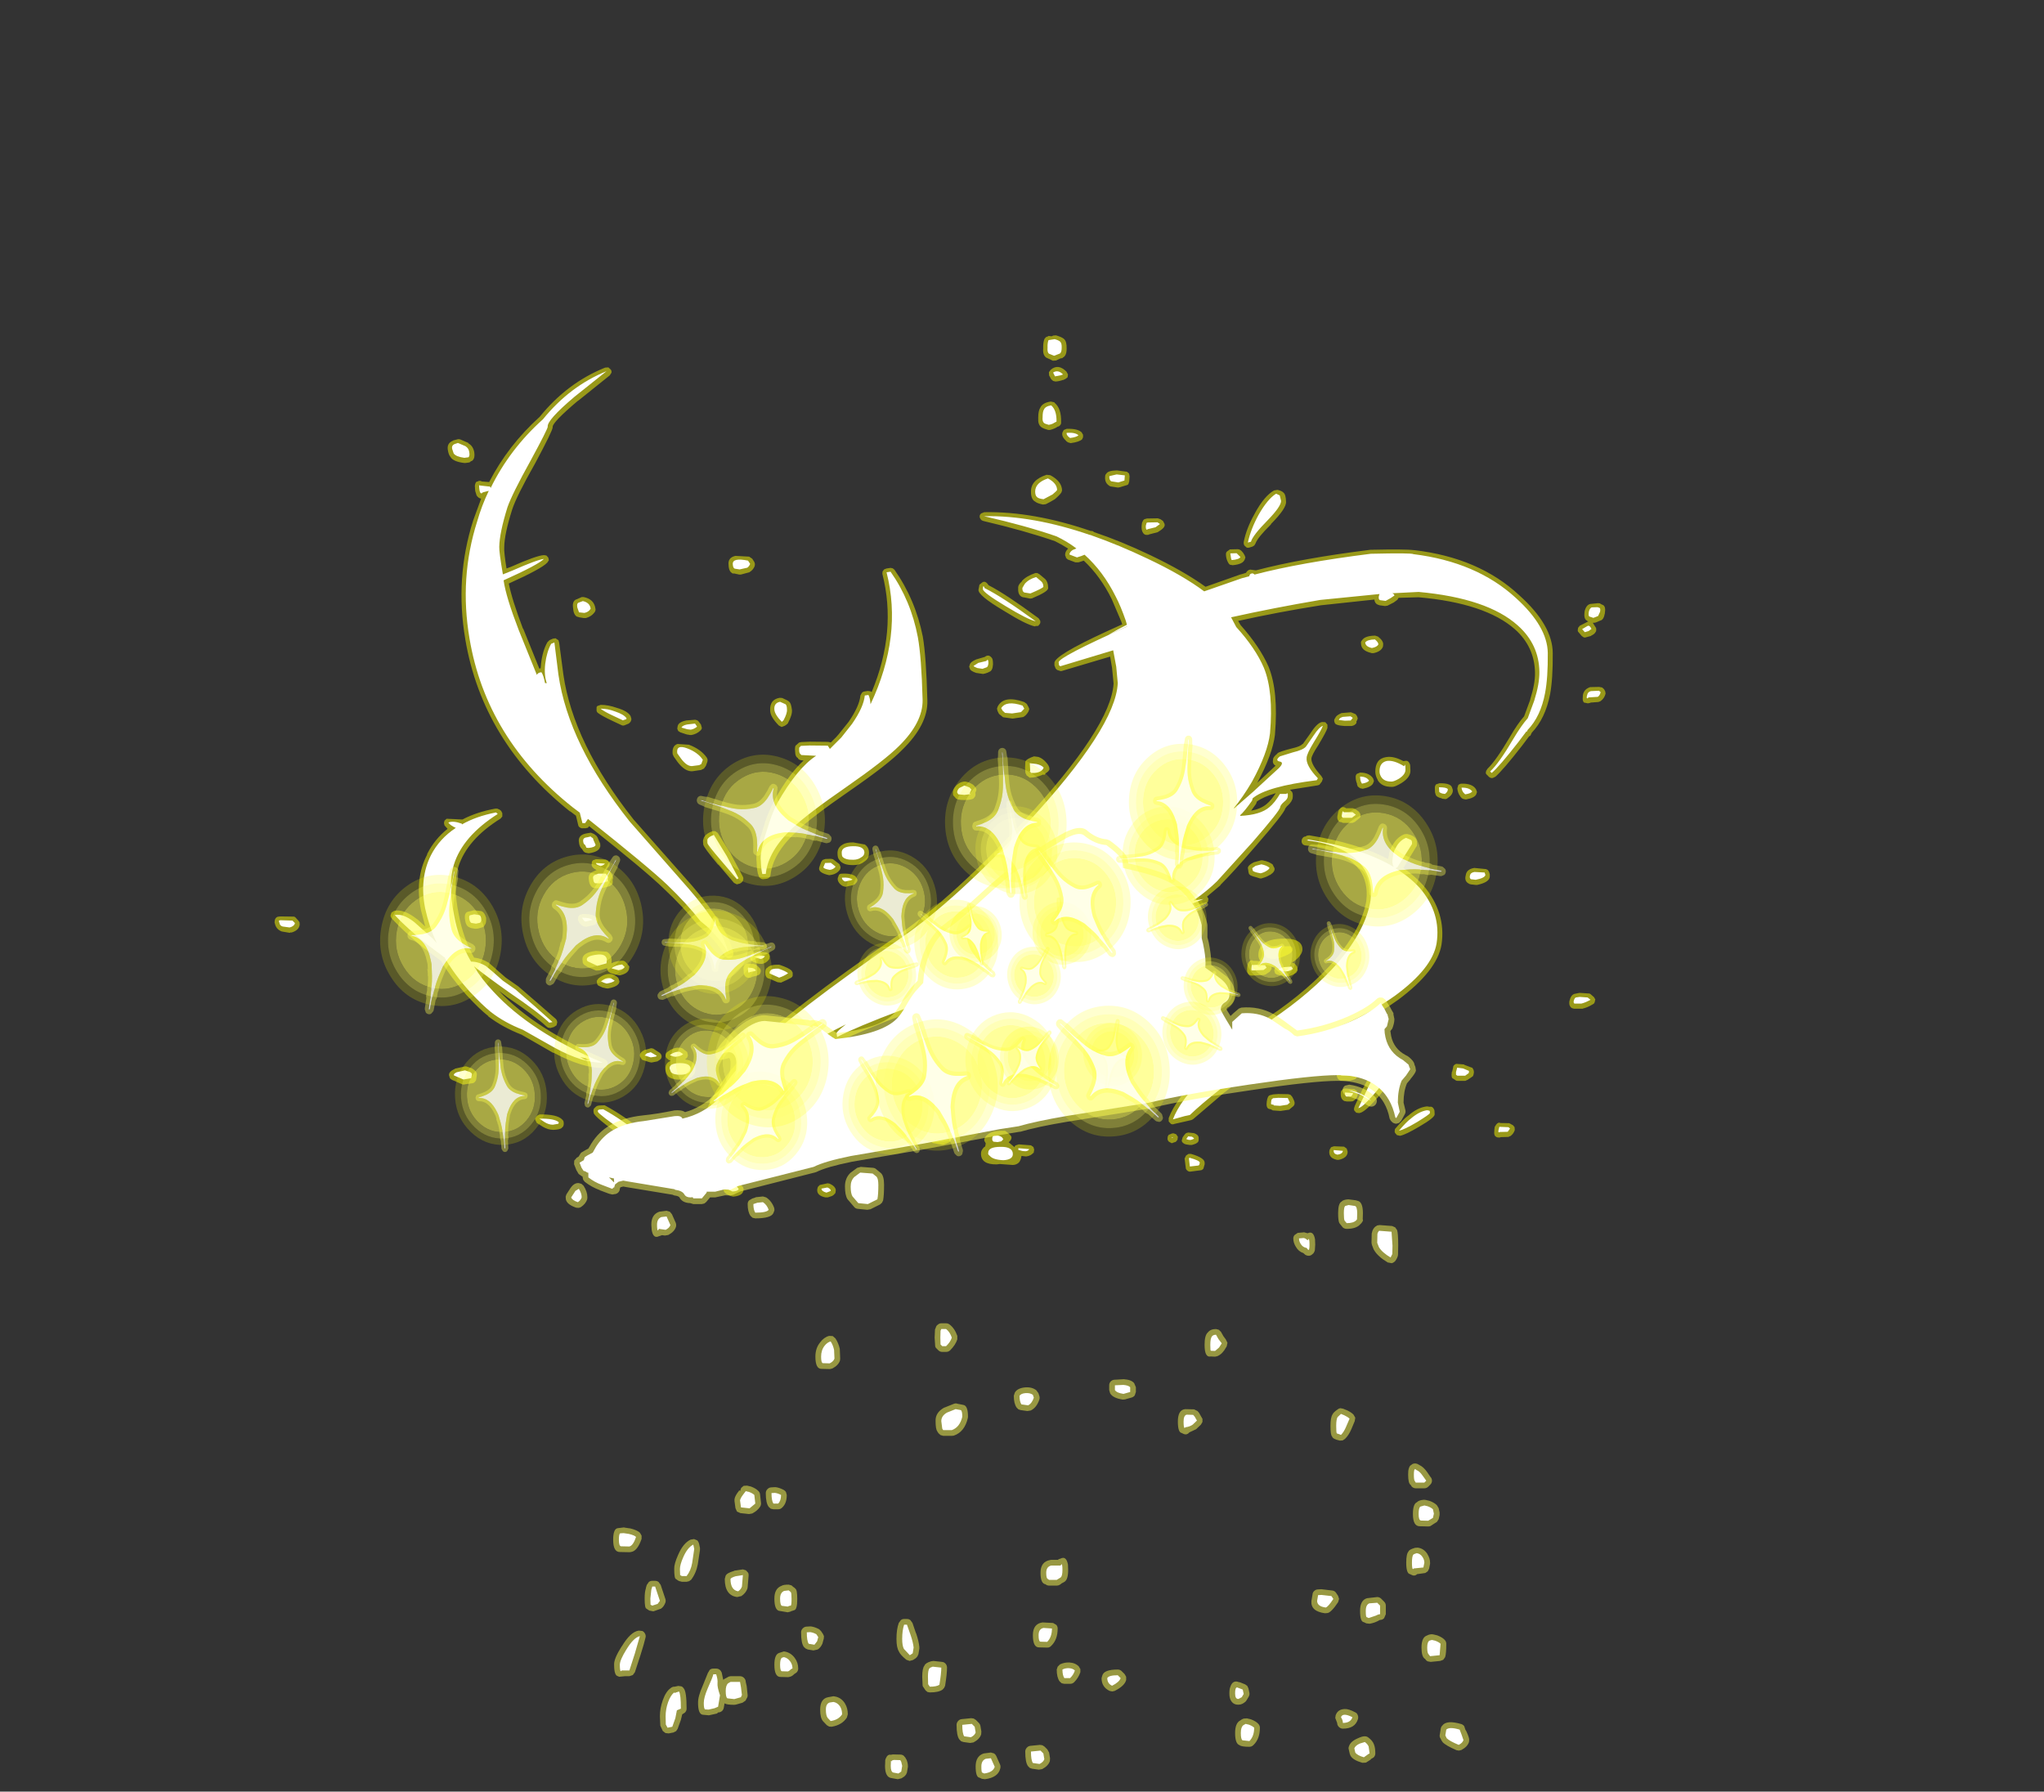 <?xml version="1.0" encoding="UTF-8" standalone="no"?>
<svg xmlns:ffdec="https://www.free-decompiler.com/flash" xmlns:xlink="http://www.w3.org/1999/xlink" ffdec:objectType="frame" height="469.6px" width="535.7px" xmlns="http://www.w3.org/2000/svg">
  <rect width="100%" height="100%" fill="#333333" stroke="none"/>
  <g transform="matrix(1.0, 0.0, 0.0, 1.0, 283.9, 371.7)">
    <use ffdec:characterId="2492" height="378.5" transform="matrix(1.0, 0.0, 0.0, 1.0, -211.95, -283.85)" width="348.85" xlink:href="#shape0"/>
    <use ffdec:characterId="2487" height="81.0" transform="matrix(0.043, 0.417, 0.389, -0.034, 5.261, -159.217)" width="63.2" xlink:href="#sprite0"/>
    <use ffdec:characterId="2487" height="81.0" transform="matrix(-0.173, 0.371, 0.351, 0.196, -27.556, -113.084)" width="63.2" xlink:href="#sprite0"/>
    <use ffdec:characterId="2487" height="81.0" transform="matrix(-0.343, 0.056, 0.062, 0.369, -9.188, -165.565)" width="63.2" xlink:href="#sprite0"/>
    <use ffdec:characterId="2487" height="81.0" transform="matrix(-0.215, 0.298, 0.285, 0.239, -38.032, -143.221)" width="63.2" xlink:href="#sprite0"/>
    <use ffdec:characterId="2487" height="81.0" transform="matrix(-0.37, 0.124, 0.126, 0.4, -43.802, -155.975)" width="63.2" xlink:href="#sprite0"/>
    <use ffdec:characterId="2487" height="81.0" transform="matrix(-0.325, 0.223, 0.218, 0.355, -49.59, -103.469)" width="63.2" xlink:href="#sprite0"/>
    <use ffdec:characterId="2487" height="81.0" transform="matrix(-0.002, 0.418, 0.391, 0.014, -112.469, -137.834)" width="63.2" xlink:href="#sprite0"/>
    <use ffdec:characterId="2487" height="81.0" transform="matrix(-0.219, -0.309, -0.282, 0.226, -80.295, -92.261)" width="63.2" xlink:href="#sprite0"/>
    <use ffdec:characterId="2487" height="81.0" transform="matrix(-0.377, -0.122, -0.103, 0.4, -110.517, -107.961)" width="63.2" xlink:href="#sprite0"/>
    <use ffdec:characterId="2487" height="81.0" transform="matrix(-0.294, -0.285, -0.258, 0.307, -64.66, -81.344)" width="63.2" xlink:href="#sprite0"/>
    <use ffdec:characterId="2487" height="81.0" transform="matrix(-0.39, 0.018, 0.027, 0.418, -141.387, -101.996)" width="63.2" xlink:href="#sprite0"/>
    <use ffdec:characterId="2487" height="81.0" transform="matrix(0.075, 0.257, -0.238, 0.073, -44.226, -127.45)" width="63.2" xlink:href="#sprite0"/>
    <use ffdec:characterId="2487" height="81.0" transform="matrix(0.192, 0.178, -0.161, 0.2, -13.642, -108.078)" width="63.2" xlink:href="#sprite0"/>
    <use ffdec:characterId="2487" height="81.0" transform="matrix(0.216, -0.049, 0.052, 0.233, -37.145, -134.75)" width="63.2" xlink:href="#sprite0"/>
    <use ffdec:characterId="2487" height="81.0" transform="matrix(0.199, 0.125, -0.111, 0.21, -14.7, -128.457)" width="63.2" xlink:href="#sprite0"/>
    <use ffdec:characterId="2487" height="81.0" transform="matrix(0.249, -0.016, 0.022, 0.267, -14.35, -137.381)" width="63.2" xlink:href="#sprite0"/>
    <use ffdec:characterId="2487" height="81.0" transform="matrix(0.246, 0.054, -0.043, 0.262, 1.68, -107.63)" width="63.2" xlink:href="#sprite0"/>
    <use ffdec:characterId="2487" height="81.0" transform="matrix(0.102, 0.247, -0.228, 0.102, 30.668, -143.097)" width="63.2" xlink:href="#sprite0"/>
    <use ffdec:characterId="2487" height="81.0" transform="matrix(0.056, -0.235, 0.222, 0.066, 22.625, -108.442)" width="63.2" xlink:href="#sprite0"/>
    <use ffdec:characterId="2487" height="81.0" transform="matrix(0.194, -0.163, 0.157, 0.212, 36.653, -124.906)" width="63.2" xlink:href="#sprite0"/>
    <use ffdec:characterId="2487" height="81.0" transform="matrix(0.106, -0.239, 0.227, 0.12, 15.934, -98.197)" width="63.2" xlink:href="#sprite0"/>
    <use ffdec:characterId="2487" height="81.0" transform="matrix(0.235, -0.083, 0.085, 0.254, 56.4, -128.915)" width="63.2" xlink:href="#sprite0"/>
    <use ffdec:characterId="2487" height="81.0" transform="matrix(-0.079, 0.55, 0.511, 0.089, 58.739, -167.026)" width="63.2" xlink:href="#sprite0"/>
    <use ffdec:characterId="2487" height="81.0" transform="matrix(-0.341, 0.416, 0.389, 0.37, 1.768, -119.054)" width="63.2" xlink:href="#sprite0"/>
    <use ffdec:characterId="2487" height="81.0" transform="matrix(-0.459, -0.045, -0.038, 0.494, 42.203, -180.04)" width="63.2" xlink:href="#sprite0"/>
    <use ffdec:characterId="2487" height="81.0" transform="matrix(-0.373, 0.309, 0.29, 0.404, -2.116, -161.324)" width="63.2" xlink:href="#sprite0"/>
    <use ffdec:characterId="2487" height="81.0" transform="matrix(-0.516, 0.032, 0.034, 0.556, -5.362, -179.546)" width="63.2" xlink:href="#sprite0"/>
    <use ffdec:characterId="2487" height="81.0" transform="matrix(-0.49, 0.175, 0.167, 0.529, -29.66, -114.257)" width="63.2" xlink:href="#sprite0"/>
    <use ffdec:characterId="2487" height="81.0" transform="matrix(-0.136, 0.536, 0.499, 0.151, -99.581, -179.747)" width="63.2" xlink:href="#sprite0"/>
    <use ffdec:characterId="2487" height="81.0" transform="matrix(-0.183, -0.47, -0.435, 0.194, -72.812, -110.334)" width="63.2" xlink:href="#sprite0"/>
    <use ffdec:characterId="2487" height="81.0" transform="matrix(-0.446, -0.285, -0.261, 0.478, -106.641, -140.909)" width="63.2" xlink:href="#sprite0"/>
    <use ffdec:characterId="2487" height="81.0" transform="matrix(-0.288, -0.466, -0.43, 0.306, -56.19, -91.082)" width="63.2" xlink:href="#sprite0"/>
    <use ffdec:characterId="2487" height="81.0" transform="matrix(-0.507, -0.111, -0.099, 0.546, -148.314, -143.804)" width="63.2" xlink:href="#sprite0"/>
  </g>
  <defs>
    <g id="shape0" transform="matrix(1.0, 0.0, 0.0, 1.0, 211.95, 283.85)">
      <path d="M12.0 -247.6 L12.15 -246.85 12.05 -245.5 11.85 -244.85 Q11.65 -244.55 11.25 -244.5 L9.65 -244.0 9.1 -243.9 7.2 -244.2 Q6.9 -244.25 6.65 -244.5 5.55 -245.3 5.75 -246.9 5.75 -247.25 6.05 -247.55 6.5 -248.35 8.75 -248.4 L8.85 -248.4 11.45 -248.05 12.0 -247.6 M-0.35 -258.25 L-0.05 -257.75 -0.05 -257.1 -0.3 -256.55 Q-1.05 -255.85 -3.3 -255.55 L-4.15 -255.8 -4.05 -255.8 -4.5 -256.1 -4.5 -256.2 -4.6 -256.25 Q-5.75 -257.35 -5.45 -258.35 L-5.1 -259.0 -4.35 -259.3 Q-1.35 -259.4 -0.35 -258.3 L-0.35 -258.25 M20.9 -235.15 L21.25 -234.5 Q21.45 -234.1 21.25 -233.7 21.05 -233.15 19.65 -232.3 L19.5 -232.2 17.35 -231.65 17.0 -231.5 16.45 -231.5 Q15.85 -231.6 15.55 -232.25 15.25 -232.8 15.3 -233.8 L15.3 -233.9 15.4 -234.65 15.6 -235.1 Q15.8 -235.55 16.15 -235.65 L16.7 -235.8 16.95 -235.8 19.55 -235.85 20.25 -235.6 20.9 -235.15 M37.75 -227.2 L38.45 -227.7 40.5 -227.75 40.6 -227.7 40.6 -227.75 Q41.55 -227.6 42.3 -226.15 L42.5 -225.6 42.3 -224.95 42.3 -225.05 Q41.9 -223.8 39.15 -223.55 L38.4 -223.7 Q38.1 -223.95 37.95 -224.3 L37.75 -224.7 Q37.4 -225.55 37.4 -226.45 37.4 -226.95 37.75 -227.2 M2.45 -232.5 L2.9 -232.2 Q9.9 -229.85 17.55 -226.2 26.35 -222.0 32.05 -217.9 L41.25 -221.15 41.35 -221.15 42.65 -221.55 Q43.1 -222.35 43.8 -222.4 L45.25 -222.2 Q57.2 -225.35 75.3 -227.6 L75.45 -227.6 Q84.5 -227.8 86.65 -227.5 L86.8 -227.5 Q103.75 -225.5 114.25 -215.7 123.05 -207.8 123.05 -200.45 123.1 -193.75 122.35 -189.7 121.1 -183.35 117.55 -179.65 L117.2 -178.9 116.85 -178.7 115.05 -176.3 Q109.95 -169.75 107.9 -168.0 L107.9 -168.1 Q107.55 -167.8 107.1 -167.75 106.6 -167.8 106.25 -168.15 L105.9 -168.55 105.9 -168.45 105.5 -169.0 105.5 -169.1 105.6 -169.7 105.6 -169.65 105.95 -170.2 Q108.15 -172.3 111.8 -178.5 113.85 -182.05 115.55 -183.95 L117.15 -188.3 117.15 -188.4 Q118.45 -192.5 118.4 -195.35 118.3 -202.15 113.15 -206.75 105.4 -213.6 87.9 -215.15 L82.65 -215.0 82.35 -214.5 81.4 -213.8 79.75 -212.95 79.1 -212.85 77.65 -213.05 77.25 -213.2 77.2 -213.2 Q76.4 -213.55 76.3 -214.55 L62.3 -213.05 Q50.95 -211.25 40.6 -208.95 L41.25 -207.85 Q46.3 -202.15 48.55 -197.0 51.2 -190.55 50.25 -179.25 L50.25 -179.15 Q49.65 -174.05 45.6 -166.5 L50.4 -171.0 Q49.5 -171.55 49.75 -172.5 49.65 -173.2 50.85 -174.15 L50.9 -174.25 Q51.4 -174.7 54.75 -175.55 56.95 -176.05 57.45 -176.7 L57.55 -176.7 59.55 -179.5 Q61.3 -182.25 62.6 -182.45 L63.45 -182.4 64.0 -181.75 64.0 -180.9 Q63.75 -179.95 61.55 -176.3 59.9 -173.8 59.8 -172.9 L59.8 -172.8 Q59.75 -171.25 62.4 -168.3 L62.8 -167.6 62.55 -166.85 62.2 -166.4 61.9 -166.0 61.45 -165.85 54.2 -164.7 54.7 -164.15 Q55.0 -163.8 54.9 -162.65 54.8 -161.65 53.55 -160.5 L53.45 -160.45 52.95 -159.8 Q52.7 -158.55 45.25 -150.0 39.05 -142.8 35.95 -139.75 L35.95 -139.65 32.45 -136.7 32.8 -136.15 32.7 -135.35 32.2 -134.85 27.2 -132.8 27.1 -132.8 22.85 -130.25 16.05 -127.0 Q7.2 -121.15 -4.0 -115.2 -17.15 -108.3 -22.45 -100.25 -26.45 -93.9 -25.5 -86.3 -25.45 -85.8 -25.7 -85.45 L-25.7 -85.5 -25.85 -85.25 -25.7 -85.2 Q-23.25 -84.35 -23.4 -82.7 L-23.45 -82.2 -23.5 -82.15 Q-23.75 -81.6 -24.5 -81.35 L-26.15 -81.0 -26.75 -81.15 -27.15 -81.25 -27.6 -81.35 Q-28.75 -82.0 -28.65 -83.35 L-28.65 -83.8 -28.3 -84.7 -28.2 -84.9 -27.95 -85.0 -28.3 -85.35 Q-30.0 -87.85 -29.95 -92.0 -30.0 -104.75 -27.35 -112.15 L-27.35 -112.25 -27.0 -113.05 Q-37.45 -109.5 -47.15 -105.7 L-47.2 -105.7 Q-58.75 -101.3 -63.85 -98.7 L-64.8 -98.65 -65.55 -99.2 -65.45 -99.2 -65.75 -100.0 Q-82.75 -91.0 -90.6 -81.45 -96.9 -73.8 -96.15 -67.2 L-96.15 -67.15 -95.9 -65.05 Q-95.35 -64.55 -94.3 -64.3 -93.8 -64.25 -93.6 -63.9 -93.25 -63.5 -93.35 -63.05 L-93.45 -62.9 -93.25 -62.35 Q-93.25 -62.0 -93.5 -61.7 L-93.65 -61.45 -94.15 -60.9 Q-94.55 -60.75 -94.95 -60.9 -97.15 -61.55 -98.3 -63.25 -99.2 -64.05 -99.6 -65.0 L-99.7 -65.1 Q-100.15 -65.9 -100.35 -68.8 -102.1 -82.05 -87.55 -96.5 -77.7 -106.5 -48.15 -126.85 -33.95 -136.7 -15.4 -156.7 7.25 -181.15 7.95 -192.5 L7.95 -192.55 7.55 -196.65 7.05 -199.6 -5.55 -195.85 -5.75 -195.8 -5.95 -195.8 -6.85 -196.1 -7.25 -196.5 -7.55 -197.3 -7.55 -197.5 -7.55 -197.85 Q-7.9 -199.75 6.25 -206.25 L10.2 -208.05 10.2 -208.15 Q10.05 -208.35 10.05 -208.6 L7.45 -214.7 Q4.5 -220.65 0.15 -224.75 L-1.25 -224.3 -2.05 -224.3 -4.05 -225.05 -4.6 -225.55 -4.5 -225.55 -4.75 -226.15 Q-4.8 -227.15 -3.95 -227.9 -5.65 -229.0 -7.4 -229.85 -15.35 -232.6 -26.2 -235.15 -26.6 -235.25 -26.85 -235.55 L-26.85 -235.6 Q-27.15 -235.9 -27.15 -236.35 -27.15 -236.85 -26.7 -237.15 L-25.95 -237.45 Q-13.15 -237.7 1.9 -232.55 L2.45 -232.5 M50.9 -243.3 Q52.05 -243.05 52.45 -242.6 53.1 -242.15 53.15 -240.2 53.3 -238.5 49.25 -234.4 L49.15 -234.2 Q45.65 -230.75 45.15 -229.25 L44.85 -228.75 44.4 -228.45 43.6 -228.2 Q43.2 -228.05 42.8 -228.2 L42.2 -228.75 Q42.0 -229.15 42.05 -229.6 42.75 -233.2 44.9 -237.0 L45.0 -237.2 Q47.45 -241.7 50.0 -243.15 L50.9 -243.3 M77.25 -204.85 Q78.75 -203.7 78.6 -202.65 L78.55 -202.2 Q78.05 -200.9 76.05 -200.5 L75.55 -200.5 75.5 -200.55 Q72.8 -201.15 72.8 -203.05 72.7 -203.55 73.05 -203.85 73.75 -205.05 76.5 -205.1 L77.25 -204.85 M134.9 -213.6 L135.45 -213.55 135.6 -213.4 136.25 -213.1 Q137.0 -212.7 136.7 -210.9 136.4 -209.25 135.55 -209.05 L135.15 -208.9 134.85 -208.75 134.2 -208.5 133.55 -208.45 134.4 -207.1 134.4 -207.2 134.45 -206.6 134.4 -206.2 134.3 -206.1 Q134.1 -205.55 133.15 -205.1 L133.05 -205.0 131.55 -204.6 Q131.25 -204.55 131.0 -204.75 L130.6 -205.05 129.85 -205.95 Q129.6 -206.15 129.6 -206.5 L129.7 -207.2 129.7 -207.15 130.15 -207.7 131.85 -208.55 132.4 -208.85 132.1 -208.9 132.1 -209.0 Q131.1 -209.35 131.4 -211.4 L131.4 -211.45 Q131.8 -213.15 132.9 -213.4 L134.9 -213.6 M132.8 -187.45 L132.25 -187.35 131.25 -187.55 Q130.9 -187.9 130.9 -188.55 L130.95 -189.5 Q131.2 -191.05 132.85 -191.6 L132.9 -191.6 135.2 -191.65 136.0 -191.5 136.5 -191.05 136.8 -190.5 136.9 -189.9 Q136.6 -188.65 135.55 -187.9 L135.0 -187.7 133.0 -187.55 132.8 -187.45 M92.2 -164.0 L92.15 -165.2 Q92.15 -165.7 92.45 -166.1 L93.35 -166.4 Q96.3 -166.45 96.65 -165.3 L96.85 -164.7 Q97.0 -163.5 95.55 -162.55 95.25 -162.25 94.9 -162.25 L94.05 -162.35 93.95 -162.45 Q92.75 -162.7 92.4 -163.3 L92.2 -164.0 M98.3 -165.95 Q98.75 -166.3 99.2 -166.3 102.05 -166.35 102.95 -164.8 L103.2 -164.1 103.0 -163.5 Q102.55 -162.55 100.3 -162.15 L99.75 -162.25 Q99.45 -162.3 99.2 -162.5 L98.8 -162.95 98.8 -163.1 98.7 -163.1 Q98.1 -164.05 98.05 -165.1 L98.3 -165.95 M85.75 -169.8 Q85.85 -168.0 83.4 -166.45 81.65 -165.4 80.95 -165.45 78.2 -165.4 77.15 -167.25 L77.15 -167.35 Q76.6 -168.25 76.55 -169.35 76.5 -172.8 79.35 -173.25 81.35 -173.6 83.9 -172.2 L84.65 -172.3 Q85.2 -172.3 85.55 -171.55 85.75 -171.3 85.75 -169.8 M84.85 -153.1 L84.9 -153.1 Q86.2 -152.8 86.7 -152.35 L86.8 -152.35 86.8 -152.25 Q87.6 -151.75 87.45 -150.15 L87.45 -150.05 83.9 -144.2 Q86.9 -142.1 89.15 -139.6 95.15 -132.5 93.9 -124.1 92.75 -117.25 82.55 -109.65 78.2 -106.5 73.05 -103.9 L73.2 -103.75 73.75 -102.8 73.85 -101.9 73.0 -98.35 72.75 -97.85 72.65 -97.8 Q72.1 -97.25 70.9 -96.9 L70.6 -96.9 68.7 -97.2 Q67.9 -97.45 67.85 -99.65 67.85 -100.75 68.2 -101.65 63.15 -99.55 57.6 -97.85 L56.1 -97.4 56.25 -97.05 56.4 -96.15 Q56.25 -95.65 55.9 -95.45 L55.85 -95.45 Q54.85 -94.6 53.85 -94.5 L53.75 -94.5 52.55 -94.5 Q51.65 -94.45 51.3 -95.1 45.1 -91.85 37.2 -85.5 L37.1 -85.45 28.85 -78.4 Q28.6 -78.2 28.25 -78.1 L26.95 -77.8 23.85 -77.1 Q23.5 -76.9 23.0 -77.1 L22.4 -77.75 22.4 -78.65 Q24.2 -83.55 30.95 -90.35 L31.0 -90.45 31.7 -91.25 30.0 -91.05 28.05 -91.2 Q27.95 -91.2 27.85 -91.3 L27.55 -91.45 27.25 -91.5 Q26.2 -91.6 26.4 -93.35 L26.4 -93.45 Q26.35 -95.05 27.25 -95.15 L27.5 -95.3 27.8 -95.5 26.9 -95.75 26.9 -95.6 26.6 -95.05 Q26.4 -94.5 25.1 -94.0 L24.95 -93.95 24.95 -94.0 23.3 -93.55 22.7 -93.65 21.1 -94.2 20.45 -94.75 Q20.2 -95.15 20.3 -95.55 20.35 -96.05 20.75 -96.3 22.65 -97.7 24.05 -97.65 L24.25 -97.65 25.45 -97.35 25.45 -98.55 25.45 -98.65 Q25.3 -101.3 30.5 -101.55 L33.9 -101.1 Q35.55 -100.35 35.4 -98.55 L35.4 -98.45 Q35.4 -97.7 33.85 -96.45 L33.75 -96.35 31.85 -95.55 32.2 -95.55 32.75 -95.35 33.2 -94.9 33.8 -93.35 Q40.65 -100.0 48.75 -105.25 59.25 -112.3 66.1 -120.25 73.05 -128.5 74.2 -135.65 L74.2 -135.75 Q74.75 -140.3 72.35 -143.85 L72.25 -143.85 Q68.3 -149.05 58.25 -150.1 57.8 -150.15 57.5 -150.45 57.15 -150.9 57.25 -151.35 57.25 -151.8 57.6 -152.15 57.85 -152.45 58.3 -152.45 L58.55 -152.65 59.2 -152.75 Q71.8 -150.75 79.9 -146.55 L80.1 -147.45 Q80.1 -148.65 81.0 -150.05 82.2 -152.3 84.2 -153.05 L84.85 -153.1 M106.0 -143.7 L106.35 -143.2 106.55 -142.55 106.55 -141.9 Q106.45 -140.45 103.25 -139.75 L102.85 -139.75 101.55 -139.9 101.05 -140.05 101.15 -140.05 Q99.8 -140.65 100.25 -142.3 100.45 -143.85 102.45 -144.2 L102.55 -144.2 105.55 -143.9 106.0 -143.7 M130.25 -111.45 L132.4 -111.3 Q132.75 -111.35 133.1 -111.0 L133.85 -110.35 134.2 -109.75 134.05 -109.05 Q133.9 -108.6 133.6 -108.5 132.15 -107.6 130.95 -107.35 L130.95 -107.3 130.7 -107.3 128.95 -107.3 128.7 -107.3 Q127.85 -107.4 127.6 -107.95 127.25 -108.45 127.45 -109.5 L127.45 -109.4 Q127.8 -110.9 128.75 -111.2 L128.8 -111.2 130.0 -111.45 130.25 -111.45 M70.15 -185.0 L70.7 -184.8 71.4 -184.5 71.75 -184.0 71.95 -183.4 71.7 -182.75 71.6 -182.65 Q71.7 -182.1 71.3 -181.85 71.05 -181.55 70.3 -181.4 L68.6 -181.4 68.55 -181.4 Q66.0 -181.55 65.9 -182.3 65.55 -182.95 66.1 -183.6 66.3 -184.2 67.7 -184.8 L67.75 -184.8 70.15 -185.0 M45.3 -161.0 L44.0 -159.2 Q46.6 -159.7 48.05 -160.95 49.25 -161.95 50.45 -163.8 47.2 -162.85 45.5 -161.6 L45.3 -161.0 M71.7 -168.85 L72.55 -169.2 Q74.95 -169.2 75.95 -167.7 L76.2 -167.0 75.95 -166.35 Q75.45 -165.4 73.25 -164.95 L72.55 -165.1 71.95 -165.55 71.75 -166.1 71.75 -166.3 Q71.4 -167.1 71.4 -168.0 71.35 -168.45 71.7 -168.85 M66.75 -156.75 Q66.45 -157.3 66.7 -158.2 66.85 -159.4 67.25 -159.65 67.9 -160.55 68.9 -159.85 L70.7 -159.85 71.35 -159.6 72.25 -158.95 72.65 -158.3 72.65 -157.6 Q72.5 -157.25 72.15 -157.05 L71.15 -156.25 70.55 -156.0 68.25 -156.0 Q67.9 -156.0 67.7 -156.2 66.95 -156.2 66.75 -156.75 M19.45 -106.1 L21.7 -106.55 22.25 -106.45 Q23.75 -105.7 23.7 -104.4 L23.4 -103.7 Q23.05 -103.0 21.45 -102.6 L20.9 -102.6 Q18.4 -103.05 18.75 -105.1 L19.0 -105.65 19.45 -106.1 M49.7 -144.95 L50.1 -144.2 Q50.4 -143.3 48.95 -142.35 L48.85 -142.35 Q48.0 -141.8 46.8 -141.5 L46.8 -141.45 46.3 -141.45 45.55 -141.7 Q44.35 -142.0 43.85 -142.25 L43.45 -142.6 43.3 -143.15 43.2 -143.9 Q42.85 -144.75 44.75 -145.7 L46.6 -146.2 47.0 -146.2 Q48.9 -145.85 49.8 -144.95 L49.7 -144.95 M54.7 -119.4 L55.3 -119.2 55.65 -118.9 56.1 -118.25 56.2 -117.35 55.75 -116.65 55.65 -116.65 Q54.65 -115.9 53.45 -115.75 L53.35 -115.75 52.35 -115.8 52.25 -115.9 50.75 -116.25 50.15 -116.7 50.25 -116.7 50.05 -117.35 50.25 -117.95 50.15 -117.95 50.35 -118.25 49.35 -118.3 49.35 -117.7 48.85 -116.95 48.8 -116.95 47.95 -116.4 48.05 -116.4 47.4 -116.15 44.55 -116.0 44.4 -116.0 Q43.3 -115.85 42.95 -117.05 L42.95 -117.95 42.95 -118.05 43.1 -118.95 Q43.35 -119.65 43.7 -119.85 44.1 -120.15 44.6 -119.85 L44.75 -119.85 45.45 -119.85 46.45 -119.75 Q45.9 -120.55 45.9 -121.3 45.85 -125.3 51.6 -125.65 57.4 -126.0 57.45 -122.9 57.45 -121.45 55.4 -119.85 L54.7 -119.4 M78.7 -92.05 L80.15 -91.2 Q80.7 -90.75 80.6 -89.3 L80.6 -89.25 Q80.4 -87.75 77.05 -83.85 L76.95 -83.8 Q73.6 -79.95 72.25 -79.95 L71.55 -80.05 71.05 -80.6 Q70.9 -80.9 71.0 -81.3 L71.2 -81.9 73.45 -86.75 73.55 -86.8 Q75.2 -90.45 77.55 -91.95 L78.15 -92.15 78.7 -92.05 M70.9 -93.15 L71.4 -92.7 Q72.1 -92.0 71.8 -89.7 L71.55 -89.1 Q71.35 -88.85 71.0 -88.75 L69.9 -88.45 69.6 -88.45 67.6 -88.45 Q67.25 -88.45 66.9 -88.8 66.6 -89.05 66.5 -89.55 L66.5 -89.45 Q66.25 -90.3 67.1 -91.45 L67.2 -91.55 Q68.2 -92.9 70.3 -93.25 L70.9 -93.15 M71.7 -85.75 L71.95 -84.9 Q71.8 -83.65 70.65 -83.05 L70.2 -83.0 69.05 -83.0 68.5 -83.1 68.45 -83.1 Q67.35 -83.6 67.5 -85.3 67.5 -85.8 67.9 -86.05 68.2 -86.4 68.7 -86.4 L71.05 -86.2 71.7 -85.75 M81.9 -76.0 Q83.95 -78.4 85.05 -79.2 L85.15 -79.25 Q87.65 -81.45 90.05 -81.7 L90.2 -81.7 90.75 -81.6 Q91.7 -81.8 92.05 -80.6 L92.1 -79.65 92.1 -79.6 Q92.1 -78.75 88.15 -76.45 84.45 -74.25 83.05 -74.0 L83.0 -74.0 82.35 -74.15 82.25 -74.15 81.8 -74.65 Q81.55 -74.95 81.65 -75.35 81.6 -75.75 81.9 -76.0 M51.15 -84.95 L53.75 -84.9 54.3 -84.75 54.75 -84.25 Q55.45 -83.0 55.4 -82.55 55.4 -82.05 55.0 -81.7 L54.2 -81.05 54.0 -80.85 51.7 -80.5 49.7 -80.65 49.5 -80.75 49.25 -80.9 48.9 -81.0 Q47.85 -81.1 48.1 -82.85 L48.1 -82.95 Q48.3 -84.55 49.0 -84.65 L49.8 -84.85 51.1 -84.95 51.15 -84.95 M69.3 -69.85 Q69.3 -68.2 67.0 -67.7 L66.5 -67.7 Q65.3 -67.95 64.85 -68.55 64.3 -69.25 64.55 -70.3 L64.95 -71.0 65.7 -71.25 68.35 -71.15 69.05 -70.65 69.3 -69.85 M23.25 -74.6 L23.65 -74.65 24.35 -74.4 24.8 -73.75 24.8 -73.7 24.7 -72.95 24.25 -72.4 23.9 -72.3 23.2 -72.05 22.45 -72.45 Q22.0 -72.9 22.1 -73.4 22.1 -73.9 22.4 -74.25 L23.25 -74.6 M27.5 -74.85 L29.0 -74.7 Q30.2 -74.3 30.25 -73.5 L30.25 -72.9 Q30.3 -72.05 28.5 -71.6 L27.85 -71.6 27.55 -71.65 27.5 -71.65 Q26.55 -71.75 26.2 -72.1 25.65 -72.5 25.9 -73.05 L26.05 -73.6 26.55 -74.3 26.95 -74.7 27.5 -74.85 M31.85 -66.65 L31.5 -65.4 Q31.15 -64.95 30.7 -64.95 L28.05 -64.6 Q27.6 -64.55 27.2 -64.95 26.85 -65.25 26.85 -65.75 L26.6 -67.75 Q26.5 -68.05 26.7 -68.3 L26.9 -68.75 27.05 -68.9 27.6 -69.25 28.25 -69.25 Q32.1 -68.15 31.8 -66.75 L31.85 -66.65 M113.05 -76.25 L113.1 -75.5 Q112.8 -74.55 112.0 -73.95 L111.4 -73.7 109.35 -73.65 109.25 -73.55 109.05 -73.55 Q108.4 -73.5 108.05 -73.85 107.75 -74.05 107.7 -74.7 L107.75 -75.65 107.85 -76.35 108.2 -76.9 Q108.75 -77.65 109.35 -77.35 L111.65 -77.3 112.2 -77.0 112.65 -76.75 113.05 -76.25 M96.6 -90.7 L96.6 -90.75 96.7 -90.85 96.95 -91.95 Q96.95 -92.3 97.2 -92.5 97.4 -92.75 97.75 -92.85 L99.8 -92.7 99.85 -92.6 102.0 -91.8 102.3 -91.25 102.4 -90.7 102.3 -90.1 102.15 -89.65 101.75 -89.35 100.8 -88.7 100.15 -88.4 98.1 -88.4 Q97.7 -88.4 97.45 -88.65 L97.0 -88.95 Q96.35 -89.1 96.6 -90.7 M-124.1 -273.3 L-132.45 -266.6 -132.5 -266.6 Q-139.0 -261.1 -139.05 -259.85 L-139.05 -259.7 Q-139.1 -258.75 -143.65 -250.25 -148.5 -241.7 -149.65 -238.2 -151.7 -231.75 -151.75 -228.3 L-151.75 -228.2 Q-151.85 -227.1 -151.15 -222.7 L-150.05 -223.1 Q-143.3 -226.1 -141.35 -226.2 L-140.7 -226.1 -140.2 -225.55 -140.05 -224.85 -140.45 -224.25 Q-141.9 -222.65 -150.55 -218.75 -149.75 -214.6 -146.85 -206.95 L-146.75 -206.85 -142.55 -196.45 -142.2 -196.55 -142.1 -197.75 Q-141.7 -201.15 -140.45 -203.35 L-139.9 -203.9 -139.0 -204.3 -138.3 -204.4 -137.65 -203.95 -137.55 -203.95 -137.35 -203.25 -136.25 -194.9 Q-133.65 -176.85 -117.85 -156.9 L-102.35 -139.35 Q-93.25 -128.75 -91.7 -121.95 -91.6 -121.55 -91.85 -121.15 -92.05 -120.75 -92.45 -120.6 -92.85 -120.45 -93.3 -120.6 L-93.25 -120.6 -93.85 -121.15 Q-95.6 -124.2 -98.9 -127.4 L-99.0 -127.45 -101.05 -129.3 -101.2 -129.45 Q-104.75 -133.9 -109.85 -138.7 -114.55 -143.3 -129.5 -155.15 L-129.8 -154.75 -130.45 -154.6 -131.15 -154.6 Q-131.55 -154.55 -131.9 -154.8 -132.3 -155.05 -132.35 -155.4 L-132.95 -157.9 -134.4 -159.0 -134.5 -159.05 -134.5 -159.0 Q-157.4 -177.25 -161.95 -204.1 L-161.95 -204.15 Q-164.7 -220.15 -159.9 -235.25 L-157.8 -241.0 Q-158.5 -241.1 -159.0 -241.85 L-159.35 -243.0 -159.45 -244.3 Q-159.35 -245.5 -158.7 -245.5 -158.25 -245.85 -157.6 -245.5 L-155.7 -245.35 Q-150.75 -254.95 -142.45 -262.45 -135.25 -271.35 -125.3 -275.35 L-124.45 -275.4 -123.85 -274.85 Q-123.55 -274.5 -123.65 -274.0 L-124.1 -273.3 M-161.15 -255.6 L-161.15 -255.5 Q-159.9 -254.8 -159.6 -253.15 L-159.6 -253.1 Q-159.35 -251.35 -160.35 -250.8 L-160.35 -250.9 -160.85 -250.5 -161.85 -250.35 -162.25 -250.35 Q-165.15 -250.7 -165.85 -251.95 -166.3 -252.45 -166.5 -253.6 -166.9 -255.55 -165.15 -256.2 L-165.15 -256.25 -163.8 -256.6 -163.35 -256.55 -161.25 -255.65 -161.15 -255.6 M-127.95 -211.4 Q-128.8 -210.1 -130.4 -209.7 L-130.9 -209.7 -132.1 -209.9 -132.75 -210.1 Q-133.6 -210.65 -133.7 -212.3 -134.0 -214.15 -132.85 -214.6 L-132.8 -214.6 -131.45 -215.2 -130.9 -215.2 Q-128.2 -214.65 -127.85 -212.2 -127.75 -211.85 -127.95 -211.4 M-92.95 -223.6 Q-93.2 -225.55 -91.15 -226.0 L-87.55 -225.8 -86.75 -225.25 -86.2 -224.4 -86.05 -223.9 -86.05 -223.8 -86.1 -223.35 Q-86.5 -222.3 -87.45 -221.75 L-87.5 -221.7 -89.75 -221.1 -90.15 -221.1 -91.55 -221.4 -91.75 -221.35 Q-92.9 -221.75 -92.95 -223.6 M-4.35 -280.3 Q-4.35 -278.4 -5.4 -277.95 L-5.4 -277.85 -6.0 -277.75 -7.15 -277.2 -7.95 -277.15 -9.55 -277.9 -9.6 -277.9 Q-10.65 -278.55 -10.5 -280.35 -10.55 -281.95 -10.15 -282.9 L-9.65 -283.45 -9.65 -283.35 -9.05 -283.65 -8.3 -283.55 -7.85 -283.75 -7.15 -283.8 Q-5.75 -283.4 -5.15 -282.95 L-5.05 -282.85 Q-4.3 -282.25 -4.35 -280.3 M-7.9 -271.85 L-8.4 -272.3 -8.95 -273.3 -9.0 -274.15 -8.5 -274.8 Q-6.55 -276.45 -4.4 -274.3 L-4.0 -273.55 -4.1 -272.8 -4.7 -272.35 -5.15 -272.15 -5.25 -272.1 -5.35 -272.1 Q-6.35 -271.75 -7.25 -271.7 L-7.9 -271.85 M-7.55 -266.15 Q-5.7 -264.7 -5.8 -261.0 -5.75 -260.55 -6.1 -260.2 -6.35 -259.9 -6.75 -259.85 L-6.9 -259.75 -6.95 -259.7 Q-7.7 -259.25 -8.75 -259.0 L-9.2 -259.0 -9.3 -259.05 Q-10.6 -259.4 -11.05 -259.8 -11.9 -260.45 -11.8 -262.1 L-11.8 -262.2 Q-11.8 -264.05 -11.25 -264.85 -10.65 -266.15 -8.5 -266.45 L-8.05 -266.35 -7.55 -266.25 -7.55 -266.15 M-8.65 -247.15 Q-5.6 -245.55 -5.55 -243.15 L-5.65 -242.85 Q-5.65 -242.45 -7.2 -241.05 L-7.35 -241.0 -7.35 -240.9 Q-8.85 -240.0 -9.8 -239.55 L-10.55 -239.45 Q-12.1 -239.75 -12.7 -240.3 L-12.75 -240.3 Q-13.7 -240.95 -13.7 -242.75 -13.8 -245.9 -9.6 -247.25 L-8.65 -247.15 M-49.5 -222.4 Q-44.0 -214.6 -42.05 -204.85 -41.15 -199.55 -40.85 -188.1 -40.65 -181.8 -47.45 -175.15 -51.15 -171.35 -61.3 -164.35 -71.45 -157.35 -75.25 -153.65 -81.3 -148.0 -81.95 -142.45 -81.95 -142.0 -82.3 -141.7 -82.6 -141.4 -83.05 -141.35 L-83.9 -141.25 Q-84.3 -141.25 -84.6 -141.5 -85.0 -141.75 -85.05 -142.1 -85.55 -143.2 -85.6 -145.75 -86.0 -148.4 -84.05 -154.0 L-84.05 -154.1 Q-82.65 -158.9 -81.1 -161.55 L-81.1 -161.65 Q-77.2 -168.75 -73.3 -172.35 L-74.05 -172.45 Q-74.45 -172.55 -74.75 -172.85 L-74.75 -173.0 Q-75.5 -173.35 -75.5 -174.6 -75.7 -176.25 -75.15 -176.45 L-75.0 -176.6 -74.5 -177.05 -73.95 -177.2 -71.7 -177.3 -71.6 -177.3 -66.85 -177.25 -66.15 -177.1 -64.75 -178.5 -64.05 -179.3 -61.45 -182.55 Q-58.65 -186.65 -58.4 -189.4 L-58.05 -190.05 Q-57.85 -190.35 -57.4 -190.45 L-56.45 -190.6 -55.75 -190.5 -55.45 -190.3 Q-48.8 -206.25 -52.65 -221.3 L-52.6 -221.9 -52.2 -222.45 -51.55 -222.7 -50.5 -222.85 -49.95 -222.75 -49.5 -222.4 M-27.2 -218.45 L-26.45 -219.05 Q-25.65 -219.6 -24.8 -218.3 -20.3 -216.0 -11.7 -209.65 L-11.3 -209.05 Q-11.15 -208.6 -11.35 -208.2 L-11.8 -207.65 -12.6 -207.6 -12.6 -207.5 Q-14.85 -207.9 -20.8 -211.6 -27.7 -215.7 -27.45 -217.15 L-27.2 -218.45 M-25.85 -199.5 L-25.75 -199.55 Q-24.8 -200.3 -24.0 -199.3 -23.65 -199.0 -23.65 -197.65 L-23.65 -197.55 Q-23.75 -195.85 -24.65 -195.6 L-24.9 -195.45 -25.6 -195.2 -26.25 -195.05 -27.9 -195.3 -28.0 -195.3 Q-29.6 -195.85 -29.7 -196.4 L-29.9 -196.95 -29.7 -197.6 Q-29.5 -198.25 -27.95 -198.9 L-27.9 -198.9 -25.85 -199.5 M-9.2 -217.5 Q-9.25 -216.6 -13.35 -214.9 L-13.25 -214.9 -13.9 -214.8 -15.65 -215.15 -15.8 -215.15 Q-17.15 -215.55 -17.05 -217.45 L-17.05 -217.5 Q-17.15 -218.4 -16.05 -219.35 L-16.05 -219.45 Q-14.9 -220.7 -12.55 -221.5 L-12.0 -221.5 -12.05 -221.5 -11.5 -221.2 -10.0 -219.95 Q-9.2 -219.15 -9.2 -217.7 L-9.2 -217.5 M-162.7 -156.9 Q-159.0 -158.85 -154.1 -159.75 L-153.55 -159.75 -153.15 -159.55 -153.05 -159.55 -152.55 -159.15 -152.25 -158.55 -152.25 -157.7 -152.7 -157.15 Q-161.5 -151.65 -163.75 -144.55 -165.25 -139.7 -163.65 -131.95 -162.55 -125.95 -159.65 -120.7 -157.7 -120.5 -155.8 -119.35 L-153.85 -117.65 -153.75 -117.55 -151.35 -115.45 -148.05 -113.15 -142.9 -108.7 -138.2 -104.6 Q-137.9 -104.25 -137.85 -103.75 L-138.05 -102.95 -138.75 -102.5 -139.65 -102.25 -140.3 -102.35 -140.75 -102.7 Q-143.45 -105.25 -151.05 -110.4 L-151.1 -110.45 -153.15 -112.0 Q-143.6 -101.85 -125.3 -94.05 L-124.75 -93.5 Q-124.55 -93.15 -124.65 -92.7 L-124.6 -92.7 -125.05 -92.0 Q-125.35 -91.75 -125.8 -91.75 -131.3 -91.75 -138.75 -95.75 L-138.95 -95.75 -147.2 -100.5 Q-152.2 -102.45 -156.0 -105.35 L-155.9 -105.35 Q-158.3 -107.25 -161.6 -110.85 L-161.65 -110.9 Q-165.8 -115.6 -168.3 -119.8 L-172.4 -122.9 -172.45 -122.9 Q-178.15 -127.55 -181.2 -130.95 -181.55 -131.3 -181.55 -131.75 L-181.3 -132.5 -180.6 -132.95 Q-178.1 -133.55 -174.5 -130.7 L-174.4 -130.7 -174.4 -130.65 -172.45 -128.85 -173.55 -133.05 Q-175.25 -141.35 -171.95 -147.7 L-171.95 -147.85 Q-170.0 -151.75 -166.6 -154.45 L-167.4 -155.35 -167.55 -156.0 -167.4 -156.6 -166.85 -157.1 -166.9 -157.1 -162.7 -156.9 M-205.35 -129.35 Q-205.55 -127.8 -207.6 -127.25 L-207.6 -127.35 -207.95 -127.2 -208.0 -127.2 -210.05 -127.55 Q-211.4 -128.05 -211.8 -129.4 L-211.95 -129.95 -211.85 -130.65 Q-211.55 -131.45 -210.8 -131.45 L-210.45 -131.5 -207.1 -131.45 -207.0 -131.45 Q-206.6 -131.45 -206.35 -131.1 L-205.75 -130.45 -205.4 -130.0 -205.35 -129.35 M-166.1 -89.5 Q-166.65 -90.65 -164.75 -91.5 L-164.65 -91.6 -161.95 -92.2 -161.75 -92.2 -160.1 -91.65 -160.1 -91.55 -160.0 -91.55 Q-158.75 -90.75 -158.95 -89.85 L-159.1 -88.75 Q-159.15 -88.4 -159.5 -88.05 -159.85 -87.75 -160.25 -87.75 L-162.0 -87.5 Q-162.4 -87.35 -162.8 -87.5 L-164.7 -88.35 Q-166.1 -88.8 -166.1 -89.5 M-14.15 -185.8 L-14.35 -185.2 Q-15.0 -184.1 -15.75 -183.75 L-18.5 -183.35 -21.0 -183.7 -22.05 -184.55 -22.2 -184.8 -22.5 -185.45 -22.6 -186.0 -22.4 -186.55 Q-20.8 -189.55 -15.5 -187.7 L-14.8 -187.2 -14.35 -186.4 -14.15 -185.9 -14.15 -185.8 M-11.75 -173.3 Q-10.7 -172.95 -9.8 -171.95 -8.85 -170.95 -8.85 -170.15 -8.85 -169.6 -10.0 -168.9 L-9.95 -168.85 -10.0 -168.75 -10.05 -168.7 -10.3 -168.6 -10.5 -168.7 Q-12.15 -167.9 -14.05 -167.85 L-14.6 -168.3 -14.8 -168.4 -15.15 -169.1 -15.25 -170.45 -15.15 -172.15 Q-14.75 -172.85 -12.9 -173.45 L-11.75 -173.3 M-29.0 -166.1 L-28.95 -166.1 Q-27.8 -165.05 -28.05 -164.5 L-28.2 -164.1 -28.3 -163.85 Q-28.1 -163.5 -28.4 -162.85 L-28.6 -162.6 Q-28.9 -162.05 -31.0 -162.0 -33.25 -162.0 -33.45 -162.55 L-34.1 -163.25 -34.15 -163.8 Q-34.25 -164.75 -33.3 -165.8 L-33.2 -165.9 Q-32.25 -166.75 -31.2 -166.85 L-30.85 -166.85 Q-29.85 -166.65 -29.1 -166.15 L-29.0 -166.1 M-76.35 -185.65 Q-76.2 -184.4 -77.4 -182.15 L-77.4 -182.1 -77.8 -181.75 -78.25 -181.45 -79.05 -181.15 -79.8 -181.55 Q-82.05 -183.85 -82.05 -185.45 L-82.05 -185.5 Q-82.2 -188.35 -79.55 -188.8 L-78.9 -188.75 Q-77.35 -188.1 -77.05 -187.75 L-76.95 -187.65 Q-76.55 -187.25 -76.35 -185.65 M-63.1 -150.3 Q-62.2 -150.9 -60.3 -150.9 L-57.25 -150.35 Q-56.15 -149.6 -56.15 -148.2 L-56.15 -148.1 Q-56.15 -146.6 -57.4 -145.85 -58.5 -144.95 -60.2 -144.95 -63.0 -144.9 -63.9 -146.3 L-64.0 -146.4 Q-64.4 -146.9 -64.4 -148.0 -64.45 -149.5 -63.1 -150.3 M-59.25 -141.3 L-59.2 -141.25 Q-59.1 -140.85 -59.35 -140.5 L-59.8 -139.95 -60.3 -139.75 -60.35 -139.65 -60.55 -139.65 -62.3 -139.25 -63.0 -139.45 -63.4 -139.7 -63.65 -139.9 Q-64.45 -140.7 -64.35 -141.5 L-64.05 -142.35 Q-63.8 -142.7 -63.3 -142.7 -60.75 -142.85 -59.65 -141.95 L-59.25 -141.3 M-63.6 -144.45 Q-63.6 -144.0 -63.85 -143.65 -64.7 -142.55 -66.25 -142.35 L-66.6 -142.3 Q-69.55 -142.95 -69.2 -144.3 L-69.1 -144.6 -68.7 -145.75 -68.3 -146.3 -67.6 -146.55 -66.15 -146.6 -65.6 -146.5 -63.9 -145.2 -63.6 -144.45 M-80.1 -114.25 L-82.55 -115.3 -82.55 -115.2 -83.05 -115.6 -83.3 -116.15 Q-83.5 -117.7 -82.8 -118.05 -82.05 -118.9 -79.75 -118.85 L-79.4 -118.75 Q-77.2 -118.0 -76.45 -117.3 L-76.15 -116.75 -76.15 -115.95 Q-76.25 -115.6 -76.6 -115.4 -77.95 -114.7 -79.2 -114.15 L-80.1 -114.25 M-98.65 -173.15 L-98.45 -172.6 -98.5 -172.05 -98.9 -170.95 -99.4 -170.25 Q-99.65 -170.1 -99.95 -170.0 L-100.05 -169.9 -102.4 -169.55 Q-104.35 -169.4 -106.3 -171.95 L-107.3 -173.35 -107.6 -174.0 Q-107.85 -176.2 -106.35 -176.7 L-103.35 -176.5 Q-100.15 -175.3 -98.65 -173.1 L-98.65 -173.15 M-100.2 -181.8 L-99.95 -180.9 Q-100.0 -180.5 -100.35 -180.2 -101.3 -179.3 -102.65 -179.05 L-103.05 -179.05 -103.95 -179.2 -104.0 -179.25 -104.1 -179.25 -105.6 -179.75 -106.15 -180.1 -106.4 -180.7 -106.3 -181.35 Q-106.1 -182.45 -104.05 -182.85 L-104.15 -182.85 -101.7 -183.05 -101.15 -182.9 -100.8 -182.6 -100.2 -181.8 M-120.95 -181.6 L-123.5 -182.8 Q-126.15 -184.05 -127.15 -184.8 -127.5 -185.05 -127.55 -185.45 L-127.55 -186.15 Q-127.55 -186.6 -127.2 -186.7 L-126.45 -186.95 Q-124.45 -186.95 -122.2 -186.15 -119.45 -185.35 -118.65 -184.05 L-118.45 -183.4 Q-118.35 -183.1 -118.65 -182.5 L-119.1 -182.05 -120.2 -181.6 Q-120.6 -181.45 -120.95 -181.6 M-96.45 -153.85 L-95.8 -153.4 -92.3 -147.85 -92.3 -147.75 -89.2 -141.9 Q-89.0 -141.5 -89.15 -141.05 -89.2 -140.65 -89.6 -140.35 L-90.0 -140.1 -90.8 -139.9 -91.55 -140.3 -95.6 -145.05 -95.7 -145.05 Q-99.45 -149.55 -99.6 -150.35 L-99.6 -150.6 Q-99.75 -151.45 -99.5 -151.85 L-99.5 -151.95 Q-99.1 -153.15 -97.1 -153.85 L-96.35 -153.85 -96.45 -153.85 M-132.15 -150.85 Q-132.5 -152.5 -130.85 -153.1 L-130.25 -153.25 -129.05 -153.45 -128.3 -153.15 -128.2 -153.1 -127.55 -152.6 -127.2 -152.05 -127.2 -151.95 -127.15 -151.85 -126.6 -150.6 -126.55 -149.75 -126.6 -149.85 Q-126.8 -148.45 -129.5 -148.05 L-129.7 -148.05 -130.25 -148.15 Q-130.7 -148.25 -131.0 -148.6 L-131.35 -149.15 Q-132.0 -149.65 -132.15 -150.75 L-132.15 -150.85 M-124.1 -145.35 Q-124.1 -145.05 -124.25 -144.65 L-124.75 -144.1 -124.7 -144.1 -124.9 -143.85 -125.15 -143.8 -125.0 -143.8 -124.45 -143.6 -123.95 -143.25 -123.4 -142.25 -123.2 -141.6 -123.35 -141.05 -123.35 -140.85 -123.3 -140.75 -123.35 -140.15 -123.35 -140.05 -123.85 -139.6 Q-124.05 -139.4 -124.4 -139.35 L-126.4 -138.85 -127.0 -138.85 -127.85 -138.9 -128.5 -139.0 Q-129.4 -139.55 -129.55 -140.85 L-129.55 -140.95 Q-129.9 -142.6 -128.55 -143.2 L-127.55 -143.65 Q-129.1 -144.4 -128.8 -145.4 -128.85 -145.85 -128.5 -146.2 L-127.7 -146.5 -125.15 -146.4 -124.5 -146.1 -124.1 -145.35 M-131.9 -132.0 L-131.9 -131.9 -131.25 -132.15 Q-128.8 -132.2 -127.75 -131.4 L-127.4 -130.95 -127.3 -130.2 -127.6 -129.65 Q-127.7 -129.4 -128.45 -129.2 L-130.25 -128.75 -131.0 -128.9 -131.4 -129.15 -131.65 -129.35 Q-132.3 -130.0 -132.45 -130.7 L-132.35 -131.45 -131.9 -132.0 M-124.9 -122.25 Q-123.8 -121.7 -123.6 -120.2 L-123.6 -119.95 -123.65 -119.2 Q-122.6 -119.8 -120.85 -119.9 L-120.4 -119.85 -120.0 -119.6 -119.4 -118.95 -118.95 -118.35 -119.05 -117.7 Q-119.35 -116.5 -121.45 -116.05 L-121.55 -116.05 -122.1 -116.15 -123.9 -116.65 -124.55 -117.1 -124.8 -117.9 -124.85 -117.9 -126.75 -117.35 -127.65 -117.3 -130.0 -118.3 -130.1 -118.3 -130.1 -118.4 Q-131.3 -118.9 -131.2 -119.85 -131.45 -120.95 -130.45 -121.65 -129.65 -122.2 -127.75 -122.45 L-127.65 -122.45 -124.9 -122.25 M-156.5 -131.15 L-156.5 -131.05 Q-156.4 -129.7 -156.85 -129.25 L-156.95 -129.05 Q-157.2 -128.7 -157.6 -128.6 L-158.7 -128.3 -159.35 -128.25 -160.45 -128.45 -160.9 -128.65 Q-161.8 -129.0 -162.0 -130.55 -162.35 -132.45 -161.2 -132.75 L-160.65 -132.85 -159.8 -133.1 -159.5 -133.1 -157.85 -132.9 Q-156.95 -132.7 -156.5 -131.15 M-123.2 -116.2 Q-122.1 -115.8 -121.8 -115.25 L-121.55 -114.45 Q-121.6 -113.95 -121.95 -113.65 -122.6 -112.95 -124.6 -112.6 L-125.05 -112.65 -125.7 -112.8 -125.85 -112.8 -126.95 -113.3 Q-127.35 -113.5 -127.4 -113.85 L-127.5 -114.6 -127.1 -115.2 Q-125.2 -116.8 -123.35 -116.3 L-123.2 -116.2 M-84.95 -122.25 L-83.05 -122.05 -82.35 -121.7 -82.15 -121.05 -82.25 -120.35 Q-83.1 -119.15 -84.35 -119.05 L-84.75 -119.1 -84.65 -119.05 -85.35 -119.15 -85.55 -119.25 Q-86.55 -119.55 -86.8 -119.75 L-87.3 -120.3 -87.3 -121.05 -86.9 -121.65 Q-86.5 -122.15 -85.05 -122.25 L-84.95 -122.25 M-84.75 -116.4 Q-84.95 -116.15 -85.6 -115.95 L-86.85 -115.65 Q-87.05 -115.45 -87.4 -115.4 -88.2 -115.35 -88.6 -115.8 -89.0 -116.2 -89.0 -117.15 L-89.05 -118.1 -89.05 -118.0 Q-88.75 -119.35 -87.65 -119.1 L-87.35 -119.05 -87.1 -119.05 -86.9 -119.05 Q-85.8 -119.15 -84.75 -117.9 -84.5 -117.6 -84.5 -117.15 -84.55 -116.7 -84.75 -116.4 M-90.65 -75.35 L-90.4 -75.25 -88.4 -75.45 -87.75 -75.3 -86.65 -74.65 -86.2 -74.2 -86.0 -73.55 Q-85.95 -73.25 -86.2 -72.9 L-86.3 -72.85 Q-86.3 -72.55 -86.75 -72.1 -87.1 -71.75 -87.6 -71.75 L-89.0 -71.75 -89.05 -71.75 -88.9 -71.65 -88.9 -71.55 -88.3 -70.9 -86.3 -70.9 -85.4 -70.95 Q-85.3 -71.95 -84.3 -72.35 L-84.3 -72.4 -79.95 -72.7 Q-79.55 -72.65 -79.25 -72.3 L-79.0 -72.0 -78.9 -72.0 -78.9 -71.9 Q-78.35 -71.55 -78.2 -70.35 L-78.2 -70.15 Q-78.15 -68.45 -79.05 -68.35 L-79.5 -68.25 -79.75 -68.25 -81.3 -67.95 Q-81.5 -66.7 -83.45 -65.9 L-83.55 -65.9 -85.9 -65.5 -86.1 -65.5 Q-89.1 -65.5 -90.1 -66.55 L-90.2 -66.6 Q-90.85 -67.25 -91.0 -68.1 L-91.0 -68.2 -91.95 -68.35 -92.3 -68.45 Q-93.2 -68.75 -93.45 -70.2 -93.7 -71.75 -92.25 -72.15 L-91.85 -72.25 -91.8 -72.25 -92.15 -73.25 -92.15 -73.35 -92.15 -74.45 -91.6 -75.35 Q-91.2 -75.65 -90.65 -75.35 M-105.1 -96.95 L-103.8 -95.95 -103.6 -95.1 Q-103.65 -94.65 -104.0 -94.3 L-104.35 -94.0 Q-101.8 -93.7 -101.65 -91.75 L-101.65 -91.7 Q-101.45 -90.25 -102.85 -89.25 L-102.95 -89.25 Q-103.9 -88.7 -105.35 -88.7 -108.0 -88.65 -108.95 -89.75 L-108.95 -89.85 Q-109.4 -90.3 -109.5 -91.25 L-109.5 -91.35 Q-109.65 -92.85 -108.35 -93.55 L-108.1 -93.6 -108.65 -93.9 -109.3 -94.45 Q-109.55 -94.8 -109.45 -95.25 -109.4 -95.7 -109.0 -95.95 -107.25 -97.35 -105.45 -97.05 L-105.2 -96.95 -105.1 -96.95 M-110.5 -94.75 Q-110.5 -94.3 -110.85 -94.0 L-111.6 -93.5 -113.15 -93.2 -113.7 -93.3 -115.25 -93.8 Q-115.5 -93.85 -115.7 -94.0 L-115.7 -94.05 -115.95 -94.4 Q-116.8 -95.6 -114.85 -96.55 L-114.7 -96.55 -113.25 -96.95 -112.7 -96.85 -110.85 -95.65 -110.85 -95.55 Q-110.5 -95.3 -110.5 -94.75 M-115.55 -75.3 L-108.7 -68.95 -108.3 -68.3 -108.5 -67.6 -108.4 -67.6 Q-108.55 -67.25 -108.85 -67.05 L-109.3 -66.8 -109.9 -66.65 -110.5 -66.75 Q-113.8 -68.8 -120.55 -73.55 L-120.65 -73.6 Q-128.2 -79.0 -128.3 -80.0 L-128.3 -80.05 Q-128.55 -81.0 -127.9 -81.45 -127.5 -81.95 -126.6 -81.95 L-125.45 -82.0 -125.15 -81.85 Q-120.15 -79.1 -115.65 -75.35 L-115.55 -75.3 M-93.1 -61.45 L-91.25 -61.9 -90.6 -61.85 -89.15 -60.55 -89.0 -60.0 -89.1 -59.5 Q-89.4 -58.25 -91.75 -58.05 L-92.4 -58.2 -93.55 -58.75 -94.1 -59.25 -94.1 -59.35 Q-94.8 -60.35 -93.15 -61.35 L-93.1 -61.35 -93.1 -61.45 M-136.6 -76.15 Q-137.0 -75.6 -138.9 -75.55 -140.25 -75.55 -141.7 -76.4 L-143.25 -77.4 -143.25 -77.45 -143.55 -78.05 Q-143.75 -78.4 -143.55 -78.7 L-143.15 -79.25 -142.45 -79.6 Q-137.85 -79.65 -136.55 -78.25 L-136.25 -77.9 -136.15 -77.4 Q-136.1 -76.45 -136.6 -76.15 M-14.3 -91.75 L-11.1 -91.35 Q-9.55 -90.55 -9.6 -89.05 L-9.6 -88.95 Q-9.5 -87.3 -12.25 -86.65 L-12.35 -86.6 -14.4 -86.35 -16.15 -86.45 -16.25 -86.45 -16.75 -85.65 -15.2 -85.6 -14.85 -85.4 -14.75 -85.35 -14.4 -85.05 -14.05 -84.4 Q-13.8 -83.95 -13.85 -83.5 -14.05 -83.05 -14.4 -82.8 -15.35 -82.15 -16.45 -82.0 L-16.8 -82.0 -17.4 -81.95 -17.55 -81.95 Q-18.6 -81.95 -18.95 -82.8 L-18.95 -82.75 -19.15 -83.85 -19.05 -84.8 -18.95 -85.0 -19.15 -85.0 -20.4 -85.05 -21.05 -85.2 Q-22.0 -85.7 -22.05 -87.0 -22.05 -88.55 -20.5 -89.05 L-20.2 -89.05 -19.25 -89.1 -19.1 -89.1 Q-19.15 -90.45 -17.85 -91.05 -16.7 -91.75 -14.3 -91.75 M-31.6 -81.25 L-31.7 -80.75 -31.6 -80.85 Q-31.7 -80.05 -33.0 -79.45 -33.25 -79.2 -33.55 -79.2 L-35.35 -79.2 -35.9 -79.4 -36.1 -79.45 -36.3 -79.5 Q-37.2 -79.6 -37.2 -81.35 -37.25 -82.6 -36.7 -83.1 L-36.35 -83.25 -36.35 -83.35 -35.9 -83.6 -35.4 -83.7 -34.85 -83.65 -33.05 -83.05 -32.95 -83.0 Q-31.85 -82.5 -31.6 -81.25 M-34.8 -74.1 Q-34.55 -73.75 -34.55 -73.25 L-34.85 -72.55 Q-35.0 -72.3 -35.55 -72.1 L-36.65 -71.65 -37.0 -71.65 -39.4 -72.1 Q-40.4 -72.65 -40.15 -73.45 L-40.15 -73.9 -39.75 -74.7 -39.25 -75.15 -38.6 -75.35 -37.35 -75.35 -36.95 -75.3 Q-35.4 -74.85 -34.8 -74.1 M-20.45 -75.3 Q-18.85 -74.15 -18.8 -73.6 -18.8 -72.85 -19.55 -72.3 L-18.0 -71.0 -18.0 -71.1 -17.8 -71.45 -16.9 -71.75 -13.7 -71.5 -13.05 -71.05 -12.85 -70.35 -13.0 -69.5 -13.1 -69.5 Q-13.75 -68.75 -14.85 -68.6 L-15.2 -68.6 -16.0 -68.7 -16.1 -68.75 -16.05 -68.7 -16.2 -68.7 Q-16.3 -67.7 -16.85 -67.0 -17.55 -66.35 -18.5 -66.35 L-21.85 -66.6 -22.7 -66.5 Q-26.8 -66.45 -26.8 -69.3 -26.85 -70.2 -25.95 -71.05 L-25.7 -71.2 -25.55 -72.0 -25.95 -72.75 Q-25.95 -73.6 -25.2 -74.2 -23.9 -75.45 -20.45 -75.3 M-54.15 -95.55 L-54.05 -94.9 -54.3 -94.35 -54.3 -94.45 Q-54.7 -93.5 -56.55 -93.1 L-57.3 -93.1 -60.1 -94.3 -60.55 -94.85 -60.65 -95.6 -60.3 -96.2 -58.8 -97.25 -58.65 -97.3 -55.6 -97.45 -55.0 -97.2 -54.6 -96.75 -54.15 -95.55 M-51.8 -85.6 L-51.25 -85.25 -50.7 -84.6 -50.8 -84.65 Q-50.6 -84.15 -50.9 -83.8 L-51.45 -82.8 Q-51.6 -82.5 -51.9 -82.35 L-52.45 -82.2 -54.2 -81.8 -55.1 -81.9 -55.15 -81.9 Q-57.95 -83.4 -57.7 -84.25 -57.85 -85.7 -56.0 -86.35 L-52.85 -86.4 Q-52.4 -86.35 -52.1 -86.0 L-51.8 -85.6 M-67.0 -61.55 L-66.45 -61.45 Q-64.95 -60.75 -64.85 -59.75 L-64.95 -59.0 -65.4 -58.5 -65.65 -58.35 -65.75 -58.25 -66.95 -57.85 -67.6 -57.85 Q-69.95 -58.35 -69.7 -60.05 L-69.55 -60.6 -69.05 -61.1 -67.0 -61.55" fill="#ffff00" fill-opacity="0.502" fill-rule="evenodd" stroke="none"/>
      <path d="M38.55 -226.65 L40.2 -226.7 41.2 -225.7 Q40.85 -225.05 38.9 -224.9 L38.75 -225.3 38.55 -226.65 M10.8 -245.75 L9.2 -245.25 7.3 -245.55 Q6.75 -246.0 6.85 -246.9 L8.75 -247.35 10.9 -247.1 10.8 -245.75 M2.35 -231.3 Q9.35 -228.85 16.9 -225.25 26.0 -220.95 31.7 -216.7 L41.6 -220.15 43.5 -220.65 Q43.65 -221.3 44.05 -221.35 44.45 -221.55 44.9 -221.1 57.0 -224.25 75.35 -226.55 86.1 -226.8 86.55 -226.45 103.1 -224.4 113.35 -215.0 121.65 -207.5 121.75 -200.55 121.8 -194.05 121.05 -190.1 119.9 -183.9 116.45 -180.35 L116.3 -179.95 116.15 -180.0 114.0 -177.15 Q109.1 -170.85 107.05 -169.1 L106.65 -169.5 Q108.95 -171.6 112.7 -178.0 114.85 -181.6 116.5 -183.45 L118.2 -188.05 Q119.6 -192.5 119.55 -195.6 119.45 -202.8 113.9 -207.75 105.95 -214.9 87.9 -216.55 L81.0 -216.2 Q81.55 -215.95 81.55 -215.6 L80.6 -214.95 79.25 -214.2 77.75 -214.4 Q77.3 -214.65 77.5 -215.55 L77.65 -216.0 62.1 -214.45 Q49.75 -212.35 38.75 -209.9 L40.1 -207.35 Q45.15 -201.8 47.35 -196.65 49.9 -190.4 48.95 -179.5 48.35 -174.35 44.25 -166.85 41.85 -162.75 39.4 -159.8 L39.7 -159.95 44.45 -164.1 51.25 -170.35 Q52.8 -171.9 51.45 -172.1 50.2 -172.4 51.55 -173.45 L54.95 -174.5 Q57.7 -175.15 58.4 -176.05 L60.4 -178.95 Q61.85 -181.15 62.8 -181.45 62.5 -180.5 60.4 -177.1 58.6 -174.15 58.55 -173.1 58.3 -171.05 61.5 -167.7 L61.2 -167.2 Q48.0 -165.55 44.4 -162.45 L44.25 -161.85 Q42.25 -159.0 41.15 -158.05 L41.15 -157.85 Q46.45 -158.1 48.8 -160.15 50.2 -161.3 51.55 -163.6 L53.2 -163.6 Q53.75 -164.15 53.6 -162.9 53.55 -162.25 52.65 -161.55 51.7 -160.75 51.6 -160.1 51.6 -159.3 44.35 -150.95 L35.05 -140.7 Q32.55 -138.25 28.9 -135.65 L31.5 -136.05 26.65 -134.05 22.15 -131.45 Q18.85 -129.75 15.35 -128.2 6.65 -122.25 -4.6 -116.4 -18.15 -109.25 -23.45 -101.05 -27.8 -94.4 -26.8 -86.3 L-27.35 -86.1 Q-28.85 -88.45 -28.85 -92.15 -28.9 -104.65 -26.3 -111.95 L-25.0 -115.15 Q-36.85 -111.25 -47.8 -106.9 -59.35 -102.55 -64.5 -99.9 L-64.65 -100.85 Q-64.7 -101.25 -62.2 -103.2 -82.65 -93.15 -91.5 -82.4 -98.25 -74.2 -97.45 -67.2 L-97.0 -64.5 Q-96.2 -63.6 -94.6 -63.3 L-96.65 -63.85 Q-96.1 -62.9 -94.55 -62.4 L-94.7 -62.2 Q-96.55 -62.75 -97.4 -64.25 -98.3 -64.8 -98.7 -65.7 -99.05 -66.45 -99.25 -69.05 -100.8 -81.8 -86.8 -95.8 -76.95 -105.7 -47.55 -126.0 -33.25 -135.95 -14.65 -156.0 8.5 -181.0 9.05 -192.65 L8.65 -196.95 7.85 -201.25 -5.9 -197.1 -6.1 -197.1 -6.45 -197.5 -6.35 -197.5 -6.45 -198.1 Q-6.45 -199.45 11.55 -207.5 L11.55 -207.55 6.6 -205.3 9.15 -206.75 11.45 -207.95 11.15 -209.0 Q9.8 -212.9 8.5 -215.35 5.25 -221.9 0.35 -226.3 -0.4 -225.95 -1.65 -225.6 L-3.6 -226.35 Q-3.6 -227.0 -2.75 -227.55 L-1.8 -227.95 Q-4.3 -229.85 -7.1 -231.15 -15.05 -233.9 -26.0 -236.4 -13.25 -236.65 1.85 -231.45 L1.85 -231.5 2.35 -231.3 M16.9 -233.0 L16.7 -232.85 Q16.35 -232.9 16.4 -233.9 L16.6 -234.65 16.9 -234.75 19.45 -234.8 20.1 -234.35 18.95 -233.5 16.9 -233.0 M43.15 -229.5 Q43.9 -233.0 45.95 -236.75 48.3 -240.9 50.55 -242.3 L51.5 -241.85 51.85 -240.4 Q51.85 -238.95 48.25 -235.25 44.45 -231.4 43.95 -229.7 L43.15 -229.5 M77.35 -202.8 Q77.0 -202.1 75.65 -201.85 74.0 -202.2 73.9 -203.3 74.45 -204.05 76.45 -204.1 77.35 -203.35 77.35 -202.8 M135.35 -212.35 Q135.6 -212.1 135.45 -211.35 L134.95 -210.25 134.35 -210.0 133.7 -209.75 132.65 -210.1 Q132.35 -210.3 132.5 -211.3 132.7 -212.25 133.25 -212.5 L134.8 -212.55 135.35 -212.35 M131.45 -206.0 L130.75 -206.8 132.2 -207.65 Q132.75 -207.85 133.2 -206.85 L132.45 -206.3 131.45 -206.0 M134.85 -189.05 L132.45 -188.9 132.15 -188.65 Q131.8 -188.65 132.05 -189.45 132.2 -190.35 133.05 -190.55 L135.15 -190.65 135.6 -190.3 Q135.45 -189.45 134.85 -189.05 M95.55 -164.85 Q95.6 -164.2 94.8 -163.6 L94.15 -163.7 Q93.55 -163.85 93.3 -164.15 L93.25 -165.35 Q95.25 -165.35 95.55 -164.85 M99.15 -165.25 Q101.2 -165.3 101.95 -164.25 101.55 -163.7 100.1 -163.5 L99.65 -163.95 Q99.2 -164.55 99.15 -165.25 M84.45 -169.95 Q84.45 -168.7 82.75 -167.6 81.45 -166.85 80.85 -166.85 78.9 -166.8 78.1 -168.05 77.65 -168.75 77.65 -169.55 77.65 -171.85 79.6 -172.25 81.45 -172.5 84.1 -170.85 84.45 -171.95 84.45 -169.95 M86.15 -150.45 L82.3 -144.35 81.8 -144.15 Q85.55 -141.85 88.2 -138.95 93.85 -132.35 92.6 -124.4 91.5 -117.9 81.75 -110.75 71.65 -103.5 57.2 -99.1 54.95 -98.45 52.4 -97.25 L52.5 -97.15 54.7 -97.15 55.15 -96.5 Q54.35 -95.95 53.6 -95.9 L52.4 -95.9 Q52.05 -95.9 52.2 -96.5 L52.25 -97.15 Q45.4 -93.85 36.3 -86.55 30.85 -82.25 27.95 -79.45 L26.55 -79.15 23.5 -78.3 Q25.3 -83.1 31.85 -89.85 39.7 -98.1 49.3 -104.4 59.95 -111.55 66.95 -119.6 74.15 -128.25 75.3 -135.75 75.95 -140.8 73.2 -144.6 69.0 -150.3 58.35 -151.45 L58.7 -151.45 59.0 -151.65 Q73.0 -149.45 81.35 -144.5 80.8 -145.45 81.2 -147.45 81.25 -148.4 81.95 -149.55 82.9 -151.4 84.6 -152.1 L85.9 -151.55 Q86.25 -151.25 86.15 -150.45 M102.85 -141.1 L101.6 -141.25 Q101.2 -141.5 101.35 -142.2 101.5 -143.0 102.55 -143.15 L105.2 -143.0 105.4 -142.35 Q105.2 -141.55 102.85 -141.1 M132.95 -109.65 Q131.6 -108.9 130.55 -108.65 L128.8 -108.65 Q128.45 -108.7 128.55 -109.35 128.75 -110.1 129.1 -110.25 L130.1 -110.4 132.2 -110.25 132.95 -109.65 M70.05 -183.95 L70.65 -183.55 70.1 -182.85 68.55 -182.8 66.95 -183.0 67.1 -183.15 Q67.1 -183.5 68.05 -183.8 L70.05 -183.95 M73.05 -166.3 L72.8 -166.75 Q72.55 -167.4 72.55 -168.15 74.25 -168.15 74.9 -167.1 74.55 -166.55 73.05 -166.3 M67.8 -158.25 Q67.95 -159.5 68.3 -158.8 L70.6 -158.8 71.45 -158.15 70.4 -157.35 68.1 -157.35 67.95 -157.45 Q67.65 -157.55 67.8 -158.25 M19.85 -105.15 L21.6 -105.45 Q22.4 -105.1 22.4 -104.55 22.15 -104.2 21.05 -104.0 19.75 -104.2 19.85 -105.15 M48.8 -144.25 Q48.8 -143.95 48.2 -143.55 47.5 -143.05 46.5 -142.8 L45.75 -142.95 Q44.8 -143.15 44.45 -143.45 L44.3 -144.15 45.15 -144.75 46.7 -145.15 Q48.15 -144.85 48.8 -144.25 M54.55 -118.35 L54.95 -117.75 Q54.15 -117.15 53.3 -117.1 L52.5 -117.15 51.15 -117.5 Q51.45 -118.0 52.65 -118.2 L54.55 -118.35 M48.05 -118.05 L47.25 -117.45 44.5 -117.35 44.2 -117.35 Q44.0 -117.35 44.1 -118.1 44.15 -119.1 44.3 -118.75 L45.4 -118.8 47.65 -118.7 48.05 -118.05 M72.6 -102.4 L71.8 -98.75 Q71.45 -98.35 70.6 -98.2 L69.25 -98.35 Q69.05 -98.55 69.0 -99.8 69.0 -102.35 71.35 -104.15 L72.15 -103.25 72.6 -102.4 M79.4 -89.5 Q79.15 -88.25 76.1 -84.8 73.1 -81.35 72.1 -81.25 L74.5 -86.35 Q75.95 -89.7 78.2 -91.05 L79.2 -90.5 Q79.45 -90.3 79.4 -89.5 M68.1 -90.95 Q68.85 -91.95 70.3 -92.15 70.75 -91.6 70.55 -90.05 L69.6 -89.8 67.6 -89.8 Q67.55 -90.3 68.1 -90.95 M70.05 -84.3 L68.95 -84.3 Q68.55 -84.55 68.6 -85.35 L70.7 -85.2 Q70.6 -84.55 70.05 -84.3 M50.0 -81.95 Q49.85 -82.0 49.95 -82.1 L49.3 -82.25 Q49.15 -82.3 49.25 -82.95 L49.35 -83.5 49.75 -83.85 51.1 -83.95 53.6 -83.9 54.15 -82.7 53.5 -82.15 51.6 -81.85 50.0 -81.95 M68.05 -70.05 Q67.95 -69.25 66.65 -69.05 65.5 -69.25 65.65 -70.25 L68.05 -70.05 M33.05 -97.55 Q31.65 -96.65 29.9 -96.6 27.35 -96.55 26.7 -97.55 26.45 -97.8 26.55 -98.65 26.55 -100.3 30.5 -100.5 34.25 -100.65 34.15 -98.8 34.1 -98.3 33.05 -97.55 M31.9 -92.8 Q31.25 -92.4 29.95 -92.4 L28.35 -92.45 28.25 -92.65 27.6 -92.8 Q27.5 -92.85 27.55 -93.5 27.55 -94.15 27.7 -94.15 L28.05 -94.45 29.45 -94.55 32.05 -94.5 32.55 -93.25 31.9 -92.8 M22.95 -94.95 L21.4 -95.5 Q22.9 -96.6 24.0 -96.65 25.35 -96.4 25.6 -95.8 25.45 -95.6 24.55 -95.25 L22.95 -94.95 M29.05 -73.35 Q29.0 -73.1 28.1 -72.9 L27.55 -72.95 27.0 -73.15 27.5 -73.85 28.5 -73.75 29.05 -73.35 M27.85 -68.25 Q30.55 -67.5 30.55 -66.95 L30.4 -66.35 30.15 -66.2 27.95 -65.95 27.7 -68.05 27.85 -68.25 M23.6 -73.55 L23.25 -73.4 23.2 -73.55 23.6 -73.55 M109.05 -76.35 L111.45 -76.25 111.85 -75.9 111.25 -75.05 109.25 -75.0 108.95 -74.9 Q108.7 -74.9 108.85 -75.55 L109.05 -76.35 M97.7 -90.0 L97.7 -90.7 98.0 -91.85 99.55 -91.65 101.1 -91.0 101.05 -90.45 100.1 -89.75 98.05 -89.75 97.7 -90.0 M90.65 -80.6 Q90.9 -80.6 90.85 -79.95 90.75 -79.6 87.5 -77.6 84.05 -75.55 82.75 -75.35 84.75 -77.7 85.8 -78.45 88.05 -80.4 90.1 -80.7 L90.65 -80.6 M-162.2 -251.7 Q-164.4 -252.0 -165.0 -252.85 L-165.4 -254.05 Q-165.6 -255.0 -164.65 -255.35 L-163.9 -255.6 -161.9 -254.75 Q-161.0 -254.15 -160.9 -253.1 -160.75 -252.25 -161.1 -251.85 L-162.2 -251.7 M-140.35 -259.85 Q-140.35 -259.25 -144.85 -250.95 -149.7 -242.2 -150.9 -238.75 -153.0 -232.0 -153.05 -228.35 -153.1 -226.95 -152.1 -221.15 L-149.6 -222.15 Q-143.15 -225.0 -141.35 -225.2 -142.8 -223.7 -151.9 -219.6 L-151.9 -219.5 Q-151.3 -215.25 -147.95 -206.55 L-143.2 -194.8 Q-142.95 -195.4 -142.0 -195.5 -141.45 -194.7 -141.05 -192.65 L-140.6 -192.65 Q-141.35 -194.7 -141.0 -197.75 -140.6 -200.85 -139.45 -202.95 L-138.6 -203.3 -137.55 -194.9 Q-134.9 -176.55 -118.85 -156.35 L-103.35 -138.7 Q-94.45 -128.45 -93.0 -121.9 -94.75 -125.05 -98.25 -128.55 L-100.4 -130.35 Q-103.85 -134.8 -109.05 -139.8 -114.0 -144.5 -129.8 -157.05 L-130.55 -155.95 -131.25 -155.95 -131.95 -158.7 -133.8 -160.1 Q-156.45 -178.05 -160.85 -204.35 -163.55 -220.2 -158.85 -235.0 -157.65 -239.2 -155.8 -243.05 L-157.35 -242.65 -157.65 -242.4 Q-158.1 -242.3 -158.25 -243.35 -158.45 -244.85 -158.15 -244.45 L-155.45 -244.15 -155.3 -243.8 Q-150.3 -254.0 -141.6 -261.8 -134.55 -270.5 -124.95 -274.4 L-133.4 -267.65 Q-140.6 -261.55 -140.35 -259.85 M-131.15 -214.15 Q-129.3 -213.75 -129.1 -212.15 -129.65 -211.25 -130.75 -211.05 L-132.15 -211.2 -132.6 -212.5 Q-132.75 -213.5 -132.35 -213.7 L-131.15 -214.15 M-87.85 -224.75 L-87.3 -223.9 Q-87.55 -223.25 -88.05 -222.9 L-90.05 -222.45 -91.35 -222.65 Q-91.8 -222.85 -91.85 -223.8 -92.0 -225.6 -87.85 -224.75 M-6.1 -279.05 L-7.65 -278.45 -9.0 -279.0 Q-9.45 -279.4 -9.35 -280.55 -9.4 -281.8 -9.1 -282.55 L-7.5 -282.8 Q-6.5 -282.55 -6.05 -282.15 -5.6 -281.75 -5.65 -280.5 -5.65 -279.4 -6.1 -279.05 M-7.9 -274.05 Q-6.6 -274.9 -5.3 -273.55 L-5.85 -273.35 -7.4 -273.05 -7.9 -274.05 M-9.05 -260.35 Q-10.05 -260.6 -10.3 -260.85 -10.75 -261.25 -10.65 -262.35 -10.65 -263.8 -10.3 -264.35 -9.95 -265.2 -8.4 -265.45 -6.95 -264.2 -7.0 -261.2 L-7.65 -260.85 Q-8.15 -260.5 -9.05 -260.35 M-1.25 -257.6 Q-1.8 -257.1 -3.45 -256.9 L-3.9 -257.25 Q-4.45 -257.8 -4.35 -258.25 -2.05 -258.4 -1.25 -257.6 M-50.5 -221.85 Q-45.15 -214.25 -43.35 -204.7 -42.4 -199.55 -42.1 -188.25 -42.0 -182.35 -48.3 -176.15 -52.05 -172.4 -62.05 -165.45 -72.25 -158.4 -76.15 -154.7 -82.6 -148.65 -83.2 -142.65 L-84.1 -142.6 Q-84.4 -143.65 -84.5 -146.05 -84.8 -148.5 -83.0 -153.8 -81.6 -158.55 -80.2 -161.15 -74.95 -170.4 -70.0 -173.6 L-70.1 -173.6 -73.9 -173.8 -74.05 -174.0 Q-74.4 -174.2 -74.45 -174.9 L-74.45 -175.7 -74.0 -176.2 -71.7 -176.3 -66.95 -176.25 -66.4 -175.4 -63.75 -178.05 -63.4 -178.4 -60.6 -181.95 Q-57.55 -186.35 -57.25 -189.4 L-56.3 -189.55 Q-55.85 -188.75 -55.75 -187.1 -47.3 -205.0 -51.55 -221.7 L-50.5 -221.85 M-6.85 -243.3 Q-6.9 -243.05 -8.05 -242.1 L-10.4 -240.85 Q-11.7 -241.0 -12.1 -241.4 -12.6 -241.8 -12.6 -242.9 -12.55 -245.2 -9.25 -246.3 -6.9 -245.05 -6.85 -243.3 M-25.75 -217.5 Q-21.2 -215.25 -12.45 -208.85 -14.55 -209.3 -20.3 -212.8 -26.3 -216.4 -26.3 -217.3 -26.3 -218.7 -25.75 -217.4 L-25.75 -217.5 M-25.4 -198.45 Q-24.85 -199.25 -24.85 -197.85 -24.95 -196.95 -25.3 -196.8 L-26.4 -196.4 -27.75 -196.6 Q-28.6 -196.9 -28.75 -197.15 L-27.5 -197.95 -25.4 -198.45 M-11.0 -219.3 Q-10.45 -218.8 -10.45 -217.9 -10.55 -217.55 -13.85 -216.15 L-15.45 -216.4 Q-16.0 -216.65 -15.95 -217.6 L-15.3 -218.7 Q-14.25 -219.9 -12.35 -220.45 L-11.0 -219.3 M-162.85 -155.8 L-162.85 -155.6 Q-159.1 -157.75 -153.9 -158.75 L-153.45 -158.35 Q-162.65 -152.5 -164.95 -145.05 -166.55 -139.95 -164.9 -131.85 -163.7 -125.3 -160.45 -119.65 -158.45 -119.65 -156.5 -118.45 L-154.65 -116.9 -152.1 -114.65 -148.8 -112.35 -143.75 -107.95 -139.1 -103.8 -139.95 -103.65 Q-142.75 -106.35 -150.4 -111.55 -156.55 -115.9 -159.7 -118.45 -157.6 -114.95 -154.6 -111.8 -144.9 -101.2 -125.9 -93.15 -131.25 -93.1 -138.4 -97.0 L-146.9 -101.8 Q-151.65 -103.65 -155.25 -106.45 -157.55 -108.3 -160.8 -111.8 -164.9 -116.4 -167.4 -120.75 L-171.75 -124.0 Q-177.35 -128.5 -180.45 -131.85 -178.25 -132.35 -175.25 -129.95 L-170.5 -125.7 -169.45 -124.5 Q-171.45 -128.9 -172.45 -133.5 -174.05 -141.35 -170.95 -147.55 -168.75 -151.85 -164.45 -154.7 -165.95 -155.4 -166.4 -156.1 -165.2 -156.65 -162.85 -155.8 M-210.45 -130.5 L-207.25 -130.4 -206.6 -129.75 Q-206.8 -128.9 -208.0 -128.6 L-209.8 -128.85 Q-210.55 -129.05 -210.65 -129.75 -210.9 -130.4 -210.75 -130.4 L-210.45 -130.5 M-164.2 -90.65 L-162.05 -91.15 -160.7 -90.7 Q-160.2 -90.4 -160.2 -90.1 L-160.4 -89.1 -162.45 -88.75 -164.4 -89.6 Q-164.95 -89.8 -164.95 -89.9 -165.05 -90.25 -164.2 -90.65 M-18.65 -184.7 L-20.5 -184.85 -21.15 -185.45 -21.5 -186.1 Q-20.15 -188.2 -15.9 -186.75 L-15.45 -185.95 -16.3 -185.05 -18.65 -184.7 M-29.8 -163.7 Q-29.5 -163.7 -29.55 -163.55 L-31.15 -163.35 -32.75 -163.5 -33.05 -164.0 Q-33.05 -164.55 -32.5 -165.15 L-31.15 -165.8 -29.8 -165.3 -29.3 -164.75 -29.8 -163.7 M-13.7 -169.1 L-13.9 -169.45 -14.05 -169.4 -13.9 -169.65 -14.0 -171.65 -12.3 -171.45 Q-11.05 -171.2 -10.4 -170.55 -10.4 -170.2 -10.85 -169.8 -11.7 -169.0 -13.7 -169.1 M-77.65 -185.75 Q-77.55 -184.75 -78.55 -182.9 L-79.0 -182.5 Q-80.85 -184.4 -80.95 -185.7 -81.1 -187.45 -79.45 -187.75 L-78.0 -187.1 Q-77.65 -186.75 -77.65 -185.75 M-57.35 -148.3 Q-57.35 -147.4 -58.25 -146.95 -59.05 -146.35 -60.3 -146.35 -62.35 -146.3 -63.1 -147.15 -63.3 -147.45 -63.3 -148.2 -63.35 -149.85 -60.35 -149.9 -57.45 -149.95 -57.35 -148.3 M-60.45 -141.15 L-60.95 -140.95 -62.45 -140.65 -62.85 -140.9 Q-63.25 -141.25 -63.25 -141.65 -61.25 -141.8 -60.45 -141.15 M-67.65 -145.5 L-66.15 -145.55 -64.9 -144.55 Q-65.45 -143.8 -66.45 -143.7 -68.1 -144.0 -68.1 -144.4 L-67.65 -145.5 M-77.35 -116.6 Q-78.55 -115.8 -79.7 -115.45 L-82.2 -116.55 Q-82.2 -117.2 -82.0 -117.25 -81.65 -117.9 -79.85 -117.8 -77.95 -117.15 -77.35 -116.6 M-103.85 -181.8 L-101.75 -182.05 -101.2 -181.25 Q-101.95 -180.6 -102.85 -180.45 L-103.75 -180.55 -105.3 -181.0 Q-105.05 -181.55 -103.85 -181.8 M-103.8 -175.55 Q-101.0 -174.5 -99.7 -172.55 L-100.1 -171.45 -100.65 -171.15 -102.55 -170.9 Q-103.9 -170.85 -105.4 -172.85 L-106.4 -174.25 Q-106.75 -176.65 -103.8 -175.55 M-119.75 -183.2 L-120.65 -182.9 -123.0 -184.0 Q-125.5 -185.15 -126.5 -185.95 -124.6 -185.95 -122.65 -185.2 -120.4 -184.45 -119.7 -183.45 L-119.75 -183.2 M-98.5 -151.65 Q-98.2 -152.4 -96.8 -152.85 L-93.45 -147.35 -90.35 -141.5 -90.75 -141.25 -94.8 -146.0 Q-98.5 -150.3 -98.5 -150.75 L-98.5 -151.65 M-128.35 -151.5 L-127.8 -150.25 Q-127.95 -149.6 -129.65 -149.45 L-130.2 -149.5 -130.5 -150.15 -130.55 -150.25 Q-130.95 -150.4 -131.05 -151.1 -131.2 -151.9 -130.5 -152.15 L-129.95 -152.25 -129.1 -152.45 -128.9 -152.25 -128.5 -152.0 -128.35 -151.5 M-125.65 -145.05 Q-126.0 -144.8 -126.5 -144.7 L-127.05 -144.9 Q-127.7 -145.15 -127.7 -145.5 L-125.35 -145.35 -125.65 -145.05 M-124.5 -141.8 Q-124.7 -141.4 -124.55 -140.7 L-126.75 -140.15 -127.95 -140.2 Q-128.35 -140.45 -128.4 -141.2 -128.65 -142.0 -128.1 -142.3 L-127.1 -142.7 -125.1 -142.7 -124.5 -141.8 M-130.85 -130.4 L-131.35 -131.15 Q-129.35 -131.2 -128.6 -130.6 L-128.95 -130.5 -130.5 -130.15 -130.85 -130.4 M-157.8 -131.05 Q-157.7 -130.35 -157.85 -130.2 L-158.05 -129.85 -159.15 -129.6 -160.4 -129.8 Q-160.8 -130.1 -160.9 -130.85 -161.05 -131.65 -160.7 -131.8 L-159.6 -132.05 -158.35 -131.85 Q-157.95 -131.8 -157.8 -131.05 M-123.65 -117.9 Q-122.7 -118.7 -120.85 -118.9 L-120.2 -118.25 Q-120.5 -117.6 -121.8 -117.4 L-123.65 -117.9 M-124.95 -119.2 L-127.35 -118.55 -129.6 -119.6 Q-130.1 -119.8 -130.1 -120.15 -130.25 -121.1 -127.65 -121.45 -125.1 -121.85 -124.85 -120.2 L-124.95 -119.2 M-124.9 -113.9 L-125.55 -114.1 -126.4 -114.45 Q-125.0 -115.6 -123.75 -115.25 L-122.8 -114.65 Q-123.35 -114.15 -124.9 -113.9 M-83.4 -121.1 Q-83.8 -120.45 -84.55 -120.35 L-85.25 -120.55 -86.25 -120.9 -85.0 -121.25 -83.4 -121.1 M-85.75 -117.35 Q-85.85 -117.3 -86.05 -117.2 L-87.4 -116.9 -87.6 -116.75 Q-87.85 -116.75 -87.85 -117.35 -88.0 -118.1 -87.75 -118.1 L-87.0 -118.0 Q-86.35 -118.0 -85.75 -117.35 M-91.05 -73.6 Q-91.1 -74.6 -90.85 -74.25 L-88.4 -74.45 -87.3 -73.8 -87.65 -73.25 Q-87.5 -73.25 -87.65 -73.1 L-89.05 -73.1 -90.7 -73.05 -91.05 -73.6 M-108.35 -95.15 Q-107.0 -96.15 -105.75 -96.0 L-104.85 -95.4 Q-105.45 -94.85 -106.85 -94.7 L-107.45 -94.8 -108.35 -95.15 M-105.75 -93.05 Q-103.05 -93.05 -102.9 -91.7 -102.85 -90.9 -103.6 -90.45 -104.3 -90.0 -105.5 -90.0 -107.4 -89.95 -108.05 -90.7 L-108.4 -91.6 Q-108.55 -93.0 -105.75 -93.05 M-113.35 -95.9 L-111.75 -94.95 -112.05 -94.75 -113.35 -94.55 -114.95 -95.05 -114.4 -95.6 -113.35 -95.9 M-109.95 -68.0 Q-113.3 -69.95 -119.95 -74.7 -127.1 -79.75 -127.2 -80.3 -127.35 -80.9 -126.55 -80.9 L-125.8 -80.95 Q-120.9 -78.25 -116.45 -74.55 L-109.6 -68.25 -109.95 -68.0 M-80.2 -71.65 L-79.8 -71.2 Q-79.55 -71.0 -79.45 -70.35 -79.45 -69.7 -79.65 -69.6 L-79.85 -69.6 -81.8 -69.15 -84.4 -70.3 Q-84.5 -71.15 -83.85 -71.5 L-80.2 -71.65 M-83.95 -67.2 L-86.1 -66.8 Q-88.55 -66.9 -89.45 -67.6 -89.85 -67.95 -89.9 -68.45 -90.1 -70.0 -86.4 -69.9 -82.75 -69.85 -82.6 -68.55 -82.5 -67.65 -83.95 -67.2 M-90.8 -69.55 L-91.9 -69.7 -92.35 -70.5 Q-92.45 -71.05 -91.9 -71.2 L-91.0 -71.3 -89.8 -70.85 -89.5 -70.35 -89.8 -69.75 -90.8 -69.55 M-91.15 -60.9 Q-90.65 -60.65 -90.3 -60.05 -90.55 -59.45 -91.95 -59.4 L-93.05 -59.95 -92.55 -60.5 -91.15 -60.9 M-130.35 -94.35 L-131.85 -94.6 -130.4 -93.85 -129.4 -93.85 -130.35 -94.35 M-137.55 -77.15 L-139.0 -76.9 Q-140.1 -76.9 -141.2 -77.6 L-142.55 -78.5 Q-138.55 -78.55 -137.45 -77.55 L-137.55 -77.15 M-19.1 -86.3 L-20.5 -86.4 Q-20.9 -86.65 -20.9 -87.2 -20.9 -87.85 -20.3 -88.0 L-19.1 -88.05 Q-18.1 -87.85 -17.2 -87.3 L-17.8 -86.5 -19.1 -86.3 M-18.0 -89.1 Q-17.95 -90.7 -14.4 -90.75 -10.8 -90.8 -10.85 -89.2 -10.9 -88.3 -12.6 -87.95 L-14.45 -87.7 Q-17.1 -87.65 -17.8 -88.3 L-18.0 -89.1 M-18.05 -83.9 Q-18.05 -85.0 -17.85 -84.5 L-15.55 -84.55 -15.15 -83.9 Q-15.85 -83.4 -16.65 -83.35 L-17.7 -83.3 Q-18.05 -83.3 -18.05 -83.9 M-32.9 -81.25 Q-33.0 -80.95 -33.6 -80.6 L-35.45 -80.6 Q-35.55 -80.8 -35.9 -80.8 L-36.05 -81.5 -35.9 -82.4 -35.3 -82.7 -33.6 -82.05 Q-33.0 -81.85 -32.9 -81.25 M-37.45 -74.35 Q-36.25 -73.95 -35.8 -73.5 L-36.1 -73.35 Q-36.55 -73.1 -37.0 -73.0 -39.05 -73.15 -39.05 -73.5 L-38.7 -74.35 -37.45 -74.35 M-26.35 -82.35 L-27.1 -82.55 Q-27.65 -82.8 -27.55 -83.35 L-27.55 -84.0 -27.35 -84.15 -26.2 -84.25 Q-24.65 -83.75 -24.65 -82.85 L-25.0 -82.6 -26.35 -82.35 M-21.25 -73.55 L-20.95 -73.1 -21.45 -72.55 -22.45 -72.35 -23.5 -72.45 Q-23.9 -72.7 -23.85 -73.25 -23.85 -73.9 -23.4 -74.0 L-22.45 -74.05 Q-21.75 -74.0 -21.25 -73.55 M-24.9 -69.5 Q-24.95 -71.1 -21.65 -71.1 -18.45 -71.15 -18.45 -69.2 -18.45 -67.75 -20.9 -67.6 -23.6 -67.7 -24.45 -68.7 -25.05 -69.15 -24.9 -69.5 M-17.0 -70.3 L-17.0 -70.75 -14.15 -70.5 Q-14.45 -70.0 -15.1 -69.95 L-15.9 -70.0 -17.0 -70.3 M-55.8 -96.45 L-55.3 -95.25 Q-55.7 -94.7 -57.0 -94.35 L-59.55 -95.5 -58.45 -96.3 -55.8 -96.45 M-56.55 -84.35 Q-56.65 -85.75 -53.0 -85.35 L-52.0 -84.5 -52.55 -83.5 -54.6 -83.1 Q-56.55 -84.2 -56.55 -84.35 M-67.05 -60.45 Q-66.2 -60.1 -66.15 -59.6 L-66.4 -59.45 -67.3 -59.1 Q-68.6 -59.45 -68.6 -60.15 L-67.05 -60.45" fill="#ffffff" fill-rule="evenodd" stroke="none"/>
      <path d="M52.65 -121.05 Q50.95 -120.35 50.1 -120.35 48.1 -120.35 47.7 -121.25 47.35 -121.7 47.6 -122.25 47.7 -123.15 50.0 -123.55 L54.3 -123.7 54.65 -123.4 Q54.9 -123.25 54.85 -122.55 54.65 -121.85 52.65 -121.05" fill="#ffff00" fill-opacity="0.502" fill-rule="evenodd" stroke="none"/>
      <path d="M81.0 -102.1 L80.65 -101.65 80.5 -101.45 80.7 -100.15 Q81.4 -96.8 84.5 -95.15 85.45 -94.75 86.4 -93.6 L86.7 -93.1 Q86.8 -92.6 87.05 -92.05 L87.2 -91.1 Q87.1 -90.45 85.75 -88.85 L85.75 -88.8 84.85 -87.75 Q83.95 -85.65 83.95 -82.7 L84.45 -80.65 Q84.55 -80.1 84.25 -79.6 L83.35 -77.95 82.75 -77.35 82.0 -77.15 Q81.55 -77.2 81.2 -77.4 L81.05 -77.5 80.6 -77.95 80.3 -78.5 Q79.85 -80.85 78.8 -82.65 75.4 -88.4 66.7 -88.4 60.3 -88.4 43.95 -85.95 27.55 -83.6 17.45 -81.2 L17.35 -81.15 -4.05 -77.7 Q-12.15 -76.35 -16.5 -75.05 L-16.7 -75.05 -21.55 -74.25 -21.5 -74.25 -41.7 -70.45 -60.6 -67.2 Q-67.25 -65.85 -69.95 -64.5 L-70.25 -64.4 -89.9 -59.4 -91.7 -58.55 -92.55 -58.35 -93.85 -58.4 -96.45 -57.85 -97.8 -57.85 -98.8 -56.65 -99.3 -56.25 -99.95 -56.1 -102.2 -56.1 -103.0 -56.35 Q-105.1 -56.4 -105.85 -57.9 -106.2 -58.25 -107.15 -58.35 L-107.65 -58.55 -119.75 -60.55 -120.55 -60.7 -121.3 -60.5 -121.45 -60.15 Q-121.45 -59.55 -121.9 -59.1 -122.35 -58.7 -122.9 -58.7 L-123.4 -58.6 -124.25 -58.8 -126.65 -59.7 -126.7 -59.75 Q-128.85 -60.55 -130.6 -61.9 L-131.05 -62.45 -131.2 -63.1 -131.2 -63.3 -131.35 -63.35 -132.25 -64.0 -132.75 -64.85 -132.8 -64.9 -133.45 -66.55 -133.4 -67.5 -132.75 -68.25 -132.25 -68.55 -131.7 -69.45 -131.55 -69.6 -130.7 -70.1 -130.55 -70.2 -129.7 -70.65 -128.9 -72.0 Q-126.95 -75.05 -124.2 -76.65 -120.6 -78.8 -115.35 -79.35 -111.9 -79.7 -107.4 -80.6 L-107.25 -80.65 Q-105.3 -80.85 -104.35 -80.2 -99.95 -81.45 -96.5 -84.85 -92.55 -88.8 -92.45 -92.1 L-92.45 -92.25 Q-92.35 -93.4 -92.6 -94.15 L-92.8 -94.4 -94.3 -94.0 -95.2 -93.85 -96.0 -94.25 -96.4 -95.05 -96.3 -95.95 Q-95.3 -98.25 -91.6 -101.5 -86.95 -105.7 -83.45 -105.6 L-78.85 -105.1 -72.05 -104.35 -71.75 -104.25 -71.55 -104.2 -70.95 -104.35 Q-69.3 -104.35 -67.75 -103.15 L-64.6 -100.9 Q-53.55 -102.15 -49.85 -105.8 -48.85 -106.8 -47.45 -109.3 L-47.45 -109.35 Q-45.85 -112.2 -44.25 -113.75 L-44.2 -113.8 -43.4 -114.65 Q-43.15 -118.3 -41.95 -121.55 -39.85 -127.15 -35.8 -129.9 L-35.8 -129.95 Q-33.4 -131.55 -27.4 -137.05 -21.0 -142.95 -17.8 -145.15 -11.85 -149.5 -6.2 -152.75 -0.8 -155.95 1.2 -153.85 3.6 -151.9 6.15 -151.7 L6.95 -151.4 Q11.0 -148.45 11.6 -146.65 L11.85 -145.4 Q18.95 -143.8 22.25 -142.25 26.4 -140.3 29.0 -136.75 31.4 -134.25 32.5 -129.55 L32.55 -129.2 32.55 -126.0 32.9 -124.65 Q33.55 -121.35 33.55 -119.35 L33.55 -118.8 37.6 -115.75 37.65 -115.7 Q39.8 -113.7 39.8 -110.95 39.8 -108.9 38.0 -107.7 L37.95 -107.7 Q37.6 -107.5 37.55 -107.1 L38.6 -105.4 39.45 -106.2 40.8 -107.35 41.45 -107.6 Q46.1 -108.0 49.85 -105.9 51.65 -104.9 53.65 -103.35 L56.05 -101.6 56.15 -101.6 Q63.2 -102.55 69.7 -105.4 74.65 -107.65 76.9 -109.85 77.2 -110.15 77.65 -110.25 L78.45 -110.2 79.15 -109.7 80.35 -107.85 80.8 -107.0 81.3 -106.15 81.3 -105.8 81.55 -104.6 Q81.55 -103.5 81.0 -102.1 M69.7 -87.4 Q73.95 -86.8 76.5 -84.2 76.9 -83.8 76.95 -83.2 76.95 -82.6 76.6 -82.15 76.2 -81.7 75.65 -81.65 75.05 -81.6 74.55 -81.95 L72.1 -83.4 72.15 -83.4 69.1 -84.5 Q68.5 -84.65 68.2 -85.15 67.9 -85.7 68.0 -86.25 68.15 -86.85 68.65 -87.15 L69.7 -87.4 M69.85 -57.3 L71.4 -57.1 71.9 -56.95 Q73.3 -56.7 73.3 -53.7 L73.25 -52.1 Q73.45 -51.85 73.05 -51.3 L72.85 -51.05 72.6 -50.8 Q71.55 -49.6 69.05 -49.6 68.5 -49.6 68.05 -49.95 L67.2 -51.0 67.15 -51.1 67.1 -51.15 Q66.8 -51.8 66.8 -53.7 66.8 -56.3 67.7 -56.75 68.1 -57.25 69.45 -57.35 L69.85 -57.3 M80.95 -50.35 L81.75 -50.0 82.25 -49.3 Q82.55 -48.5 82.55 -45.2 L82.5 -42.8 Q82.45 -42.15 81.8 -41.2 81.4 -40.75 80.85 -40.6 L79.8 -40.8 Q77.2 -42.35 76.25 -44.0 L76.1 -44.25 75.65 -45.4 75.55 -45.95 75.6 -48.4 75.65 -48.55 Q75.8 -49.5 76.5 -50.15 L77.05 -50.5 77.7 -50.6 80.95 -50.35 M7.15 -9.55 Q7.5 -9.95 8.05 -10.05 L10.65 -10.2 Q12.65 -10.05 13.35 -9.15 L13.8 -8.1 13.8 -6.85 13.5 -5.95 Q13.2 -5.55 12.7 -5.4 L10.95 -4.9 10.35 -4.85 Q7.75 -5.25 7.05 -6.5 L6.8 -7.35 6.8 -8.6 Q6.8 -9.15 7.15 -9.55 M36.1 -22.6 L36.75 -21.45 37.35 -20.65 37.8 -19.75 37.6 -18.8 36.85 -17.6 36.85 -17.65 Q36.2 -16.7 35.2 -16.25 L34.55 -16.1 33.45 -16.15 33.4 -16.15 Q31.8 -15.8 31.8 -19.2 31.8 -21.65 32.6 -22.4 L32.65 -22.45 Q33.35 -23.35 34.8 -23.35 L35.55 -23.15 36.1 -22.6 M29.05 -2.3 L29.95 -1.85 30.35 -1.4 30.4 -1.3 31.25 0.2 31.25 1.0 30.85 1.7 29.6 2.9 27.8 3.75 Q27.1 4.6 26.1 4.05 L25.8 3.9 Q24.8 3.75 24.8 0.9 24.8 -2.15 26.7 -2.35 L29.05 -2.3 M60.8 -45.45 L60.7 -43.95 Q60.45 -43.2 60.1 -43.0 59.3 -42.2 58.2 -42.8 L57.8 -43.15 57.7 -43.25 Q56.45 -43.65 55.75 -44.85 55.05 -45.95 55.05 -47.1 55.05 -47.6 55.4 -48.0 L56.2 -48.55 57.9 -48.7 58.8 -48.45 Q60.35 -49.2 60.75 -46.85 L60.8 -45.45 M66.7 -2.3 Q67.0 -2.55 67.4 -2.6 L68.15 -2.45 69.0 -2.1 69.05 -2.1 Q70.3 -1.5 70.85 -0.9 L71.3 -0.1 71.15 0.8 70.25 2.95 Q69.55 4.55 68.6 5.45 L68.0 5.85 67.25 5.9 Q65.45 5.5 65.25 4.9 L65.2 4.8 Q64.8 4.45 64.8 2.05 64.8 -0.2 65.35 -1.0 65.6 -1.55 66.7 -2.3 M87.6 12.0 L87.55 12.0 88.2 12.35 Q89.15 12.8 90.1 14.1 L90.95 15.35 Q91.4 15.8 91.4 16.4 91.4 17.0 90.95 17.45 L90.45 17.95 Q90.0 18.4 89.4 18.4 L87.15 18.4 Q86.55 18.4 86.1 17.95 L85.8 17.5 Q85.15 17.1 85.15 14.8 85.15 13.75 85.3 13.3 85.5 12.55 85.85 12.35 86.6 11.65 87.6 12.0 M89.3 21.4 L89.75 21.45 90.6 21.65 90.8 21.7 Q92.1 22.2 92.7 22.85 L93.15 23.6 93.4 24.75 93.4 25.4 93.15 26.5 92.7 27.2 90.9 28.35 90.45 28.4 88.25 28.35 Q86.4 28.4 86.4 25.15 86.4 22.5 87.45 22.05 87.95 21.5 89.3 21.4 M90.2 35.65 Q90.9 36.75 90.9 37.9 L90.9 38.2 90.65 39.45 90.3 40.15 89.65 40.6 87.5 40.9 Q86.85 41.55 85.95 41.05 L85.65 40.9 Q84.65 40.75 84.65 37.9 84.65 35.6 85.25 34.95 85.4 34.45 86.95 34.0 L87.65 33.95 Q89.3 34.15 90.25 35.7 L90.2 35.65 M94.7 58.1 Q95.15 58.55 95.15 59.15 95.15 61.75 94.85 62.65 L94.35 63.35 93.55 63.65 91.05 63.9 90.25 63.75 Q89.85 63.55 89.65 63.2 L89.6 63.1 89.55 63.1 Q88.65 62.55 88.65 60.15 88.65 57.35 90.2 56.95 L90.15 56.95 Q90.75 56.65 91.4 56.65 L91.75 56.7 92.6 56.9 92.8 56.95 Q94.1 57.45 94.7 58.1 M93.9 84.5 L93.65 84.0 Q93.3 83.5 93.45 82.9 L93.7 81.4 Q93.75 80.95 94.1 80.6 95.2 79.05 99.1 80.2 99.55 80.35 99.85 80.75 L100.15 81.65 100.55 82.35 100.5 82.3 Q101.2 83.8 101.15 84.4 L101.1 84.9 Q100.7 86.15 99.1 87.0 L98.45 87.15 97.85 87.05 Q95.05 85.85 94.2 84.95 L93.9 84.5 M60.1 46.15 Q60.15 45.6 60.6 45.25 61.0 44.9 61.55 44.9 L62.35 44.85 62.45 44.85 65.35 45.2 Q65.95 45.3 66.3 45.85 L66.8 46.6 67.05 47.4 66.8 48.25 Q65.0 50.95 64.0 51.1 L63.35 51.15 Q59.55 50.65 59.8 47.9 L59.85 47.65 60.1 46.15 M79.3 49.15 L79.3 51.4 78.85 52.45 Q78.4 52.9 77.8 52.9 77.6 52.95 77.3 53.15 76.25 53.7 75.05 53.9 L74.2 53.8 73.65 53.55 73.6 53.5 Q72.55 53.45 72.55 50.55 72.55 47.7 74.4 47.2 L77.05 46.9 Q77.65 46.9 78.1 47.35 L78.85 48.1 Q79.3 48.55 79.3 49.15 M38.3 72.15 Q38.3 71.0 38.55 70.45 39.1 68.75 40.5 69.1 L40.55 69.15 Q41.0 69.15 42.45 69.8 L43.0 70.2 43.3 70.85 43.55 72.0 Q43.65 72.55 43.35 73.05 L42.85 73.9 42.55 74.3 Q41.7 75.05 40.9 75.1 39.45 75.25 38.75 74.1 38.3 73.45 38.3 72.15 M7.6 71.65 L6.9 71.5 Q4.8 70.5 4.8 68.15 L5.0 67.45 Q5.45 65.9 9.05 65.9 9.65 65.9 10.1 66.35 L10.85 67.1 11.25 67.8 11.25 68.65 Q10.85 70.2 8.25 71.5 L7.6 71.65 M42.1 78.75 L42.9 78.7 43.75 78.9 43.95 78.95 Q45.25 79.45 45.85 80.1 46.3 80.55 46.3 81.15 46.3 84.1 44.6 85.7 44.15 86.15 43.55 86.15 41.5 86.15 41.0 85.75 L41.05 85.75 Q39.8 85.45 39.8 82.55 39.8 80.05 41.05 79.3 L41.0 79.35 Q41.55 78.9 42.1 78.75 M72.0 78.9 Q71.25 81.4 68.05 81.4 67.45 81.4 67.0 80.95 66.55 80.5 66.55 79.9 L66.3 79.25 66.05 78.6 66.15 77.9 Q66.7 76.3 68.55 76.25 69.55 76.2 71.25 77.1 71.75 77.3 71.95 77.85 72.15 78.35 72.0 78.9 M74.7 83.7 Q75.85 84.55 76.2 85.55 76.55 86.4 76.55 87.9 76.55 88.5 76.1 88.95 L75.35 89.4 75.35 89.45 75.35 89.5 74.1 90.3 73.15 90.35 Q70.7 89.65 70.05 88.5 L69.85 88.0 69.6 86.9 Q69.45 86.45 69.65 86.0 70.05 84.75 71.9 83.95 73.2 83.35 73.8 83.4 74.3 83.4 74.7 83.7 M-108.0 -58.75 L-107.9 -58.75 -108.0 -58.8 -108.0 -58.75 M-109.2 -54.35 L-108.35 -54.1 -107.8 -53.45 -106.8 -51.2 Q-106.6 -50.65 -106.75 -50.1 -107.15 -48.85 -108.75 -48.0 L-109.65 -47.85 -110.4 -47.95 -110.95 -47.75 -111.15 -47.7 Q-112.7 -46.9 -113.1 -49.3 L-113.2 -50.7 Q-113.2 -53.4 -111.1 -54.1 L-109.2 -54.35 M-83.1 -57.85 Q-81.65 -56.9 -81.0 -55.1 -80.9 -54.75 -80.95 -54.4 L-81.2 -53.75 Q-81.8 -52.35 -85.95 -52.35 L-86.65 -52.5 -87.2 -53.0 Q-87.95 -54.05 -87.95 -56.1 -87.95 -56.65 -87.6 -57.05 L-86.75 -57.55 -86.0 -57.8 -85.8 -57.9 -83.95 -58.1 -83.1 -57.85 M-132.2 -61.6 L-131.5 -61.4 -130.95 -60.9 Q-129.95 -59.35 -129.95 -57.85 L-130.0 -57.35 Q-130.4 -56.15 -131.6 -55.35 -131.9 -55.15 -132.25 -55.1 L-132.9 -55.15 Q-135.35 -56.0 -135.6 -57.35 L-135.65 -58.05 -135.45 -58.65 -134.35 -60.35 -134.3 -60.4 Q-133.4 -61.7 -132.2 -61.6 M-61.05 -64.25 L-61.0 -64.3 -59.25 -65.6 -58.3 -65.85 -55.05 -65.6 Q-54.55 -65.55 -54.15 -65.15 L-53.3 -64.45 -53.0 -64.2 Q-52.2 -63.45 -52.2 -61.1 -52.2 -58.4 -52.45 -57.05 L-52.75 -56.45 -53.25 -56.0 -55.75 -54.75 -56.6 -54.6 -59.1 -54.85 Q-59.65 -54.9 -60.0 -55.3 L-61.85 -57.45 -61.8 -57.4 Q-62.45 -58.45 -62.45 -60.7 -62.45 -62.9 -61.05 -64.25 M-64.95 -20.9 Q-64.15 -19.7 -63.8 -18.15 L-63.8 -18.05 -63.7 -15.6 -63.75 -15.1 Q-64.15 -13.85 -65.75 -13.0 L-66.4 -12.85 -68.55 -12.9 Q-70.2 -12.85 -70.2 -16.1 -70.2 -18.35 -68.95 -19.85 -67.95 -21.2 -66.6 -21.55 L-65.65 -21.5 -64.95 -20.9 M-35.95 -24.85 Q-35.45 -24.85 -35.05 -24.55 -33.7 -23.55 -33.0 -21.55 L-33.0 -20.65 Q-33.45 -19.2 -34.9 -17.75 -35.35 -17.35 -35.95 -17.35 L-36.95 -17.35 Q-37.5 -17.35 -37.9 -17.7 L-38.65 -18.45 -38.8 -18.8 -38.95 -21.1 -38.85 -23.25 -38.65 -23.7 Q-38.55 -24.2 -38.1 -24.5 -37.7 -24.85 -37.2 -24.85 L-35.95 -24.85 M-36.4 -2.75 L-33.9 -3.75 Q-33.4 -3.95 -32.9 -3.75 L-32.1 -3.6 -31.4 -3.45 Q-30.2 -3.25 -30.2 -0.35 L-30.25 0.0 Q-31.1 3.65 -33.95 4.6 L-34.45 4.65 -36.7 4.65 -37.4 4.45 -37.95 3.95 -38.2 3.55 -38.25 3.5 Q-38.7 2.85 -38.7 0.8 -38.8 -1.45 -36.45 -2.75 L-36.4 -2.75 M-11.75 -6.55 L-11.5 -5.8 Q-11.35 -5.35 -11.5 -4.85 -12.25 -2.7 -13.75 -2.0 L-14.65 -1.85 -16.4 -2.1 -17.0 -2.3 -17.45 -2.75 Q-18.2 -3.8 -18.2 -5.85 L-17.95 -6.65 Q-17.3 -7.85 -15.25 -8.05 -13.45 -8.2 -12.3 -7.3 L-11.75 -6.55 M-4.9 42.9 L-5.25 43.1 Q-5.7 43.3 -5.95 43.55 -6.4 43.9 -6.95 43.9 L-8.95 43.9 Q-9.5 43.9 -9.9 43.55 -11.2 43.35 -11.2 40.55 -11.2 37.65 -8.7 37.2 L-8.4 37.15 -6.65 37.15 Q-6.4 36.9 -6.0 36.85 -4.45 36.0 -4.0 38.4 L-3.95 39.8 Q-3.95 42.3 -4.9 42.9 M-77.7 20.15 Q-77.7 22.35 -78.9 23.45 -79.35 23.9 -79.95 23.9 L-81.2 23.9 -81.9 23.75 -82.45 23.25 Q-83.2 22.25 -83.2 19.65 -83.2 19.05 -82.75 18.6 -82.3 18.15 -81.7 18.15 L-80.9 18.1 -80.6 18.1 Q-79.55 18.25 -78.45 18.85 -78.1 19.05 -77.9 19.4 L-77.7 20.15 M-76.45 43.85 L-76.0 44.25 Q-75.7 44.4 -75.45 44.7 -74.95 45.0 -74.95 47.4 -74.95 50.2 -75.75 50.35 L-76.65 50.65 -76.65 50.7 -77.45 50.9 -79.8 50.5 Q-80.95 50.1 -80.95 47.3 -80.95 44.65 -79.05 43.95 -78.6 43.65 -77.2 43.65 L-76.45 43.85 M-44.75 53.7 L-43.85 56.35 -43.8 56.4 Q-43.1 58.45 -42.95 60.0 L-42.95 60.4 -43.2 61.9 -43.45 62.45 -43.85 62.9 -44.6 63.4 -45.5 63.65 -46.35 63.35 Q-47.95 62.05 -48.3 61.2 -48.95 60.15 -48.95 57.9 -48.95 55.35 -48.35 53.7 L-47.8 52.95 Q-47.45 52.65 -46.95 52.65 L-46.2 52.65 Q-45.7 52.65 -45.3 52.95 L-44.75 53.7 M-41.6 64.85 Q-41.4 64.2 -39.9 63.75 L-39.25 63.65 -37.0 63.9 Q-36.45 63.95 -36.05 64.4 -35.7 64.85 -35.7 65.4 -35.7 67.0 -36.2 70.15 L-36.45 70.7 -36.85 71.15 Q-37.85 71.9 -40.2 71.9 L-40.8 71.8 -41.3 71.4 -42.05 70.3 -42.1 70.05 -42.2 67.8 Q-42.2 65.55 -41.6 64.85 M-68.7 55.85 L-68.2 56.6 -67.95 57.15 -68.0 57.8 -68.3 58.9 -68.35 59.1 Q-68.8 60.15 -69.6 60.65 L-70.7 60.9 -72.2 60.65 -72.75 60.4 -73.2 60.0 Q-73.95 59.05 -73.95 56.15 -73.95 55.55 -73.5 55.1 -73.05 54.65 -72.45 54.65 L-71.65 54.6 -71.35 54.6 Q-70.3 54.75 -69.2 55.35 L-68.7 55.85 M-78.15 61.2 Q-76.65 61.5 -75.65 62.8 -74.7 64.05 -74.7 65.65 -74.7 66.25 -75.15 66.7 L-75.75 67.1 Q-76.3 67.7 -77.05 67.85 L-77.4 67.9 -79.3 67.85 Q-80.95 67.9 -80.95 64.65 -80.95 61.95 -79.7 61.55 L-78.45 61.15 -78.15 61.2 M-65.45 72.9 L-65.15 72.95 Q-63.5 73.2 -62.5 74.7 L-62.45 74.8 Q-61.7 76.0 -61.7 77.65 L-61.95 78.5 Q-63.2 80.45 -65.95 80.9 L-66.6 80.85 -67.2 80.5 -68.2 79.45 Q-68.95 78.6 -68.95 76.4 -68.95 73.55 -66.85 73.15 L-65.45 72.9 M-51.9 90.05 L-51.9 89.65 -51.75 89.2 Q-51.25 88.05 -50.45 88.25 L-49.9 88.15 -49.85 88.15 -47.75 88.2 Q-47.4 88.25 -47.1 88.45 L-46.65 88.95 -46.4 89.4 -46.3 89.55 Q-45.95 90.45 -45.95 91.15 L-45.95 91.4 -46.2 92.9 -46.45 93.45 -46.85 93.9 -47.6 94.4 -48.6 94.65 -50.3 94.35 Q-51.95 94.1 -51.95 91.15 L-51.9 90.05 M-6.7 55.15 Q-6.7 58.1 -8.4 59.7 -8.8 60.15 -9.4 60.15 L-11.55 60.1 Q-13.2 60.15 -13.2 56.9 -13.2 53.9 -10.65 53.55 L-10.7 53.55 -7.9 53.7 -7.05 54.2 Q-6.7 54.6 -6.7 55.15 M-0.75 65.8 L-0.75 66.6 Q-1.25 68.1 -2.4 69.25 -2.85 69.65 -3.45 69.65 L-4.95 69.65 -5.65 69.5 -6.2 69.0 Q-6.95 67.95 -6.95 65.9 L-6.7 65.15 -6.1 64.55 Q-4.95 64.0 -3.65 64.05 -2.05 64.15 -1.15 65.1 L-0.75 65.8 M-26.7 82.15 L-26.75 82.9 Q-27.15 84.15 -28.75 85.0 L-29.65 85.15 -31.4 84.9 -32.0 84.7 -32.45 84.25 Q-33.2 83.3 -33.2 80.4 -33.2 79.85 -32.8 79.4 -32.4 78.95 -31.85 78.9 L-29.35 78.65 -28.7 78.75 -28.15 79.1 -27.4 79.85 Q-27.05 80.2 -26.95 80.65 L-26.7 82.15 M-23.35 87.9 Q-23.0 88.15 -22.8 88.55 L-21.8 90.8 Q-21.6 91.3 -21.75 91.85 -22.3 94.2 -25.75 94.65 L-26.55 94.55 -27.1 94.3 -27.15 94.25 Q-28.2 94.2 -28.2 91.3 -28.2 88.6 -26.1 87.9 L-24.2 87.65 -23.35 87.9 M-10.7 85.75 L-10.15 86.1 -9.4 86.85 -8.95 87.65 -8.7 89.15 -8.75 89.9 Q-9.15 91.15 -10.75 92.0 L-11.65 92.15 -13.4 91.9 -14.0 91.7 -14.45 91.25 Q-15.2 90.3 -15.2 87.4 -15.2 86.85 -14.8 86.4 -14.4 85.95 -13.85 85.9 L-11.35 85.65 -10.7 85.75 M-91.4 21.25 Q-91.25 20.3 -90.25 19.1 L-90.25 19.05 Q-90.05 18.8 -89.95 19.15 L-89.65 18.3 -89.0 17.75 -88.1 17.7 -87.25 17.9 -87.05 17.95 Q-85.75 18.45 -85.15 19.1 -84.75 19.45 -84.7 20.0 L-84.45 22.25 Q-84.4 22.75 -84.7 23.25 -85.4 24.3 -86.75 25.0 L-87.6 25.15 -89.85 24.9 -90.75 24.5 -91.15 23.6 -91.4 21.75 -91.4 21.25 M-102.0 31.7 L-101.15 32.05 Q-100.85 32.35 -100.7 32.85 L-100.45 34.0 -100.45 34.6 -101.0 38.2 -101.0 38.25 Q-101.45 40.65 -102.75 42.35 L-103.3 42.75 -103.95 42.9 -105.2 42.9 -105.95 42.7 -106.3 42.5 -106.7 42.2 Q-107.2 42.15 -107.2 39.55 -107.25 38.25 -106.2 35.9 -104.85 32.75 -102.9 31.85 L-102.0 31.7 M-115.75 30.8 L-115.75 31.65 Q-116.85 34.9 -118.55 35.1 L-118.9 35.15 -121.4 35.1 Q-123.2 35.15 -123.2 31.9 -123.2 29.0 -122.0 28.85 L-120.35 28.65 -120.2 28.7 -118.85 28.9 -118.75 28.9 Q-116.75 29.4 -116.15 30.1 L-115.75 30.8 M-112.95 42.65 L-112.2 42.65 Q-111.7 42.65 -111.3 42.95 L-110.75 43.7 -109.5 47.45 Q-109.35 47.95 -109.55 48.45 -109.95 49.5 -110.75 50.0 L-110.8 50.0 -112.65 50.65 -113.7 50.45 -114.05 50.25 -114.45 49.95 Q-114.95 49.9 -114.95 47.3 -114.95 45.5 -114.6 44.55 L-114.65 44.6 -114.4 43.75 -113.85 42.95 Q-113.45 42.65 -112.95 42.65 M-91.5 40.0 L-89.2 39.65 -88.4 39.9 -87.85 40.5 Q-87.65 40.85 -87.7 41.3 L-87.95 44.3 -88.0 44.65 Q-88.4 45.85 -89.6 46.65 L-90.7 46.9 Q-93.95 46.5 -93.95 42.15 L-93.75 41.4 Q-93.5 40.6 -91.5 40.05 L-91.5 40.0 M-121.95 67.65 Q-122.95 67.5 -122.95 64.65 -123.05 63.1 -120.95 59.8 L-120.95 59.85 Q-118.65 56.0 -116.5 55.7 L-115.55 55.8 Q-115.1 56.0 -114.85 56.5 -114.6 56.95 -114.7 57.45 -115.1 59.2 -116.05 62.15 L-117.5 66.6 -118.05 67.35 -118.95 67.65 -120.1 67.65 -121.65 67.8 -121.95 67.65 M-92.45 67.65 L-89.95 67.65 Q-89.35 67.65 -88.9 68.1 -88.45 68.55 -88.45 69.15 L-88.2 70.25 -87.95 72.65 Q-87.95 73.15 -88.25 73.55 L-88.5 74.05 -89.3 74.6 -91.05 75.1 -91.45 75.15 Q-93.5 75.15 -94.0 74.75 L-94.2 75.9 Q-94.3 76.45 -94.7 76.8 -95.15 77.15 -95.7 77.15 L-95.95 77.4 -96.05 77.45 -98.1 77.9 -99.75 77.75 Q-100.95 77.55 -100.95 74.65 -101.0 73.0 -99.75 70.2 L-98.4 66.85 -97.9 66.0 Q-97.5 65.65 -96.95 65.65 L-96.2 65.65 Q-95.7 65.65 -95.3 65.95 -94.95 66.2 -94.75 66.7 L-94.35 68.6 -93.95 68.3 -94.0 68.35 -92.9 67.75 -92.45 67.65 M-104.7 70.85 Q-103.95 71.7 -103.95 76.15 -103.95 76.75 -104.4 77.2 L-105.1 77.65 -105.45 79.1 -106.3 81.45 -106.7 82.05 -107.4 82.4 -108.65 82.65 -109.5 82.55 -110.2 82.0 -110.85 80.6 -110.85 80.5 -110.95 78.15 Q-110.95 76.05 -110.2 73.95 -109.4 71.65 -108.1 70.75 -107.75 70.45 -107.3 70.4 L-107.1 70.4 -106.15 70.2 -105.35 70.3 Q-104.95 70.45 -104.7 70.85" fill="#ffff51" fill-opacity="0.494" fill-rule="evenodd" stroke="none"/>
      <path d="M6.05 -150.2 Q9.6 -147.6 10.2 -146.1 L10.4 -144.2 Q18.15 -142.5 21.6 -140.9 25.45 -139.1 27.8 -135.8 30.05 -133.5 31.05 -129.2 L31.05 -125.8 31.4 -124.35 Q32.05 -121.25 32.05 -119.35 L32.0 -118.05 Q35.9 -115.35 36.6 -114.65 38.3 -113.1 38.3 -110.95 38.3 -109.7 37.2 -109.0 36.05 -108.35 36.05 -107.1 36.05 -106.7 38.6 -102.55 L39.05 -101.8 39.05 -103.85 40.5 -105.15 41.55 -106.1 Q45.75 -106.45 49.1 -104.6 L52.8 -102.1 Q54.0 -101.6 55.3 -100.3 L56.05 -100.05 Q63.45 -101.0 70.3 -104.05 75.6 -106.45 77.95 -108.8 L79.0 -107.15 79.65 -105.85 79.8 -105.85 79.75 -105.7 80.05 -104.6 79.6 -102.7 78.95 -101.95 Q78.95 -100.95 79.2 -99.85 80.1 -95.8 83.8 -93.85 L85.25 -92.65 Q85.4 -92.1 85.7 -91.45 L84.6 -89.8 83.45 -88.45 Q82.45 -86.05 82.45 -82.7 L82.95 -80.3 82.05 -78.65 Q81.9 -78.75 81.8 -78.8 81.25 -81.4 80.1 -83.4 76.35 -89.9 66.7 -89.9 60.25 -89.9 43.7 -87.45 27.25 -85.05 17.1 -82.65 L-4.3 -79.2 Q-12.5 -77.8 -16.95 -76.5 L-21.8 -75.75 -41.95 -71.95 -60.9 -68.7 Q-67.8 -67.3 -70.65 -65.85 L-90.4 -60.85 -92.45 -59.85 -94.05 -59.95 -96.45 -59.35 -98.7 -59.35 -98.7 -59.1 -99.95 -57.6 -102.2 -57.6 -102.35 -57.9 -102.95 -57.85 Q-104.1 -57.85 -104.55 -58.65 -105.1 -59.6 -106.95 -59.85 L-107.15 -60.0 -119.45 -62.05 -120.55 -62.25 -121.8 -61.95 -122.7 -61.25 -122.9 -60.6 -122.95 -60.25 -122.95 -60.55 -123.45 -60.1 -126.2 -61.15 Q-128.1 -61.85 -129.7 -63.1 L-129.7 -64.3 -129.95 -64.35 -130.55 -64.7 -130.95 -64.8 -131.5 -65.65 -132.0 -66.95 -130.9 -67.6 -130.65 -68.4 -129.95 -68.85 -128.55 -69.6 -127.65 -71.2 Q-125.9 -73.9 -123.45 -75.35 -120.1 -77.35 -115.2 -77.85 L-107.1 -79.15 Q-105.35 -79.35 -105.05 -78.5 -99.6 -79.7 -95.45 -83.8 -90.95 -88.3 -90.95 -92.1 -90.8 -93.65 -91.2 -94.7 -92.05 -96.75 -94.95 -95.35 -94.0 -97.4 -90.6 -100.4 -86.5 -104.1 -83.45 -104.1 L-79.05 -103.65 -72.2 -102.85 -70.95 -102.35 -70.95 -102.85 Q-69.8 -102.85 -68.7 -102.0 -66.4 -100.2 -64.95 -99.35 -52.75 -100.65 -48.8 -104.75 -47.7 -105.85 -46.15 -108.6 -44.65 -111.25 -43.2 -112.7 L-41.95 -114.05 Q-41.75 -117.75 -40.55 -121.05 -38.65 -126.15 -34.95 -128.7 -32.5 -130.35 -26.4 -135.95 -20.1 -141.75 -16.95 -143.95 -11.05 -148.25 -5.45 -151.45 -1.25 -153.95 0.25 -152.7 3.05 -150.4 6.05 -150.2 M75.45 -83.15 L72.75 -84.75 69.5 -85.95 Q73.2 -85.35 75.45 -83.15 M68.5 -51.75 Q68.3 -52.1 68.3 -53.7 68.3 -55.3 68.65 -55.6 L69.55 -55.85 71.25 -55.6 Q71.8 -55.35 71.8 -53.7 L71.75 -52.1 71.55 -51.85 Q70.8 -51.1 69.05 -51.1 L68.5 -51.75 M12.3 -6.85 L10.55 -6.35 Q8.8 -6.6 8.3 -7.35 L8.3 -8.6 10.5 -8.7 Q11.8 -8.6 12.3 -8.1 L12.3 -6.85 M33.45 -17.65 Q33.3 -17.65 33.3 -19.2 33.3 -20.9 33.75 -21.45 34.1 -21.85 34.8 -21.85 L35.45 -20.7 36.3 -19.6 35.6 -18.5 34.55 -17.6 33.45 -17.65 M28.8 -0.85 L29.2 -0.4 29.8 0.65 28.7 1.7 Q27.95 2.25 26.8 2.4 L26.55 2.6 Q26.3 2.45 26.3 0.9 26.3 -0.7 27.1 -0.9 L28.8 -0.85 M77.5 -44.8 L77.05 -45.95 77.1 -48.25 Q77.2 -48.75 77.55 -49.1 L80.8 -48.85 81.05 -45.2 81.0 -43.0 80.55 -42.1 Q78.35 -43.4 77.5 -44.8 M57.75 -47.2 Q58.25 -47.15 58.8 -46.6 L59.05 -46.95 Q59.3 -47.0 59.3 -45.45 59.3 -43.9 58.95 -44.1 L58.55 -44.6 Q57.55 -44.75 57.0 -45.65 56.55 -46.35 56.55 -47.1 L57.75 -47.2 M67.55 -1.1 L68.4 -0.75 Q69.35 -0.3 69.8 0.15 L68.85 2.35 Q68.3 3.65 67.55 4.4 L66.45 4.0 Q66.3 3.75 66.3 2.05 66.3 0.35 66.65 -0.25 L67.55 -1.1 M88.85 14.95 L89.9 16.4 89.4 16.9 87.15 16.9 86.9 16.5 Q86.65 16.25 86.65 14.8 86.65 13.25 87.05 13.4 L87.4 13.65 Q88.15 13.95 88.85 14.95 M89.4 22.9 L90.25 23.1 Q91.2 23.45 91.65 23.9 L91.9 25.05 91.65 26.15 90.4 26.9 88.5 26.85 Q87.9 26.75 87.9 25.15 87.9 23.55 88.35 23.2 L89.4 22.9 M87.4 35.4 Q88.4 35.55 88.95 36.45 89.4 37.15 89.4 37.9 L89.15 39.15 86.65 39.4 86.4 39.6 Q86.15 39.45 86.15 37.9 86.15 36.25 86.5 35.8 86.6 35.65 87.4 35.4 M90.55 61.95 Q90.15 61.6 90.15 60.15 90.15 58.6 90.8 58.3 L91.4 58.15 92.25 58.35 Q93.2 58.7 93.65 59.15 L93.4 62.15 90.9 62.4 90.55 61.95 M98.4 85.65 Q96.0 84.65 95.25 83.9 L94.9 83.15 95.15 81.65 Q95.95 80.85 98.65 81.65 L99.15 82.95 99.65 84.4 Q99.4 85.15 98.4 85.65 M77.8 49.15 L77.8 51.4 Q77.35 51.4 76.6 51.8 L74.8 52.4 74.25 52.15 Q74.05 52.05 74.05 50.55 74.05 48.9 75.0 48.55 L77.05 48.4 77.8 49.15 M62.45 46.35 L65.05 46.65 65.55 47.4 Q64.2 49.45 63.55 49.65 61.3 49.35 61.3 47.9 L61.55 46.4 62.45 46.35 M7.55 70.15 Q6.3 69.55 6.3 68.15 6.7 67.4 9.05 67.4 L9.8 68.15 Q9.45 69.2 7.55 70.15 M40.35 70.6 L41.8 71.15 42.05 72.3 41.55 73.15 40.7 73.6 Q39.8 73.7 39.8 72.15 39.8 70.55 40.35 70.6 M43.4 80.35 Q44.35 80.7 44.8 81.15 44.8 83.4 43.55 84.65 L41.75 84.45 Q41.3 84.2 41.3 82.55 41.3 81.0 41.95 80.5 L42.55 80.15 43.4 80.35 M73.8 84.9 Q74.55 85.45 74.8 86.1 L75.05 87.9 Q74.9 87.9 74.4 88.3 L73.55 88.9 Q71.8 88.4 71.3 87.65 L71.05 86.55 Q71.35 85.8 72.5 85.3 L73.8 84.9 M67.55 78.4 Q68.0 77.1 70.55 78.4 70.05 79.9 68.05 79.9 68.05 79.15 67.55 78.4 M-108.2 -50.6 Q-108.45 -49.85 -109.45 -49.35 L-111.2 -49.6 -111.45 -49.2 Q-111.7 -49.15 -111.7 -50.7 -111.7 -52.25 -110.55 -52.7 L-109.2 -52.85 -108.2 -50.6 M-83.95 -56.6 Q-82.9 -55.9 -82.45 -54.6 -82.95 -53.85 -85.95 -53.85 -86.45 -54.6 -86.45 -56.1 L-85.4 -56.45 -83.95 -56.6 M-124.3 -63.1 L-123.0 -61.8 -122.95 -61.95 -123.0 -62.75 -122.95 -62.8 -124.3 -63.1 M-133.1 -59.55 L-132.2 -60.1 Q-131.45 -58.95 -131.45 -57.85 -131.7 -57.1 -132.45 -56.6 -133.95 -57.1 -134.2 -57.85 L-133.1 -59.55 M-54.15 -63.25 Q-53.7 -62.7 -53.7 -61.1 -53.7 -58.6 -53.95 -57.35 L-56.45 -56.1 -58.95 -56.35 -60.5 -58.15 Q-60.95 -58.95 -60.95 -60.7 -60.95 -62.25 -60.0 -63.2 L-58.45 -64.35 -55.2 -64.1 -54.15 -63.25 M-65.2 -15.6 Q-65.45 -14.85 -66.45 -14.35 L-68.25 -14.4 Q-68.7 -14.5 -68.7 -16.1 -68.7 -17.8 -67.8 -18.95 -67.1 -19.85 -66.2 -20.1 -65.55 -19.1 -65.3 -17.85 L-65.2 -15.6 M-37.2 -23.35 L-35.95 -23.35 Q-34.95 -22.6 -34.45 -21.1 -34.8 -19.95 -35.95 -18.85 L-36.95 -18.85 -37.4 -19.3 -37.45 -21.1 -37.4 -22.9 -37.2 -23.35 M-32.1 -2.1 Q-31.7 -1.9 -31.7 -0.35 -32.35 2.4 -34.45 3.15 L-36.7 3.15 -36.95 2.75 -37.2 0.8 Q-37.2 -0.6 -35.7 -1.45 L-33.45 -2.35 -32.1 -2.1 M-14.45 -3.35 L-16.2 -3.6 Q-16.7 -4.35 -16.7 -5.85 -16.3 -6.45 -15.15 -6.55 -13.95 -6.65 -13.2 -6.1 L-12.95 -5.35 Q-13.45 -3.85 -14.45 -3.35 M-5.45 39.8 Q-5.45 41.35 -5.9 41.75 L-6.95 42.4 -8.95 42.4 -9.3 42.15 Q-9.7 42.0 -9.7 40.55 -9.7 38.95 -8.4 38.65 L-5.95 38.65 -5.7 38.3 Q-5.45 38.25 -5.45 39.8 M-79.2 20.15 Q-79.2 21.65 -79.95 22.4 L-81.2 22.4 Q-81.7 21.65 -81.7 19.65 L-80.8 19.6 Q-80.0 19.7 -79.2 20.15 M-76.45 47.4 Q-76.45 49.0 -76.65 49.15 -77.05 49.15 -77.45 49.4 L-79.0 49.2 Q-79.45 48.95 -79.45 47.3 -79.45 45.75 -78.4 45.3 L-77.2 45.15 -76.65 45.6 Q-76.45 45.85 -76.45 47.4 M-46.2 54.15 L-45.25 56.85 Q-44.6 58.75 -44.45 60.15 L-44.7 61.65 -45.45 62.15 -47.0 60.5 Q-47.45 59.65 -47.45 57.9 -47.45 55.65 -46.95 54.15 L-46.2 54.15 M-40.7 67.8 Q-40.7 66.15 -40.35 65.65 -40.2 65.4 -39.45 65.15 L-37.2 65.4 Q-37.2 66.9 -37.7 69.9 -38.45 70.4 -40.2 70.4 L-40.65 69.75 -40.7 67.8 M-69.45 57.4 L-69.75 58.5 -70.45 59.4 -71.95 59.15 Q-72.45 58.4 -72.45 56.15 L-71.55 56.1 Q-70.75 56.2 -69.95 56.65 L-69.45 57.4 M-78.95 62.8 L-78.45 62.65 Q-77.5 62.85 -76.85 63.7 -76.2 64.55 -76.2 65.65 -76.45 65.65 -76.75 65.95 -77.05 66.3 -77.45 66.4 L-79.0 66.35 Q-79.45 66.25 -79.45 64.65 -79.45 63.1 -78.95 62.8 M-63.2 77.65 Q-64.15 79.1 -66.2 79.4 L-67.0 78.55 Q-67.45 77.95 -67.45 76.4 -67.45 74.85 -66.45 74.55 L-65.45 74.4 Q-64.4 74.6 -63.75 75.55 -63.2 76.45 -63.2 77.65 M-50.4 89.8 Q-50.3 90.05 -50.2 89.9 -50.2 89.7 -49.65 89.6 L-47.95 89.65 -47.7 90.1 -47.45 91.15 -47.7 92.65 -48.45 93.15 -49.8 92.9 Q-50.45 92.7 -50.45 91.15 L-50.4 89.8 M-9.45 58.65 L-11.25 58.6 Q-11.7 58.5 -11.7 56.9 -11.7 55.25 -10.4 55.0 L-8.2 55.15 Q-8.2 57.4 -9.45 58.65 M-3.75 65.55 Q-2.75 65.6 -2.2 66.15 -2.55 67.3 -3.45 68.15 L-4.95 68.15 Q-5.45 67.4 -5.45 65.9 -4.65 65.5 -3.75 65.55 M-28.2 82.4 Q-28.45 83.15 -29.45 83.65 L-31.2 83.4 Q-31.7 82.65 -31.7 80.4 L-29.2 80.15 -28.45 80.9 -28.2 82.4 M-23.2 91.4 Q-23.65 92.85 -25.95 93.15 L-26.5 92.9 Q-26.7 92.8 -26.7 91.3 -26.7 89.75 -25.55 89.3 L-24.2 89.15 -23.2 91.4 M-13.7 87.4 L-11.2 87.15 -10.45 87.9 -10.2 89.4 Q-10.45 90.15 -11.45 90.65 L-13.2 90.4 Q-13.7 89.65 -13.7 87.4 M-89.7 23.4 L-89.95 21.55 Q-89.8 20.9 -89.1 20.0 L-88.45 19.15 -87.6 19.35 Q-86.65 19.7 -86.2 20.15 L-85.95 22.4 -87.45 23.65 -89.7 23.4 M-101.95 34.3 L-102.5 38.0 Q-102.85 40.0 -103.95 41.4 L-105.2 41.4 -105.65 41.15 -105.7 39.55 Q-105.7 38.45 -104.85 36.5 -103.75 33.95 -102.2 33.15 L-101.95 34.3 M-118.95 33.65 L-121.15 33.6 Q-121.7 33.5 -121.7 31.9 -121.7 30.35 -121.35 30.2 L-120.45 30.15 -119.1 30.35 Q-117.65 30.7 -117.2 31.15 -117.95 33.4 -118.95 33.65 M-113.2 45.0 L-112.95 44.15 -112.2 44.15 -110.95 47.9 -111.55 48.7 -112.95 49.15 -113.4 48.9 -113.45 47.3 -113.2 45.0 M-89.2 41.15 L-89.45 44.15 Q-89.7 44.9 -90.45 45.4 -92.45 45.05 -92.45 42.15 -92.25 41.8 -91.1 41.45 L-89.2 41.15 M-92.45 69.15 L-89.95 69.15 -89.7 70.55 -89.45 72.65 -89.55 72.7 -89.7 73.15 -91.45 73.65 -93.25 73.45 Q-93.7 73.2 -93.7 71.55 -93.7 70.0 -93.05 69.5 L-92.45 69.15 M-96.2 67.15 Q-95.75 68.5 -95.85 69.5 -95.95 70.45 -95.2 72.65 L-95.7 75.65 -96.65 76.05 -98.2 76.4 -99.1 76.35 Q-99.45 76.2 -99.45 74.65 -99.45 73.25 -98.4 70.8 -97.1 67.9 -96.95 67.15 L-96.2 67.15 M-117.5 61.65 L-118.95 66.15 -120.95 66.15 -121.2 66.35 Q-121.45 66.2 -121.45 64.65 -121.45 63.4 -119.7 60.6 -117.8 57.5 -116.2 57.15 L-117.5 61.65 M-107.1 72.05 L-105.95 71.65 Q-105.45 72.4 -105.45 76.15 L-106.4 76.55 -106.5 76.6 -106.9 78.65 -107.7 80.9 -108.95 81.15 -109.4 80.3 -109.45 78.15 Q-109.45 76.3 -108.8 74.45 -108.15 72.65 -107.2 71.9 L-107.1 72.05" fill="#ffffff" fill-rule="evenodd" stroke="none"/>
    </g>
    <g id="sprite0" transform="matrix(1.0, 0.0, 0.0, 1.0, 31.6, 40.5)">
      <use ffdec:characterId="2484" height="70.6" transform="matrix(1.0, 0.0, 0.0, 1.0, -30.8, -35.3)" width="61.6" xlink:href="#shape1"/>
    </g>
    <g id="shape1" transform="matrix(1.0, 0.0, 0.0, 1.0, 30.8, 35.3)">
      <path d="M16.1 -16.15 Q22.8 -9.45 22.8 0.0 22.8 9.4 16.1 16.1 9.4 22.8 0.0 22.8 -9.45 22.8 -16.15 16.1 -22.8 9.45 -22.8 0.0 -22.8 -9.45 -16.15 -16.1 L-16.1 -16.15 Q-9.45 -22.8 0.0 -22.8 9.45 -22.8 16.1 -16.15" fill="#ffff51" fill-opacity="0.573" fill-rule="evenodd" stroke="none"/>
      <path d="M18.95 -18.95 Q26.8 -11.1 26.8 0.0 26.8 11.1 18.95 18.95 11.1 26.8 0.0 26.8 -11.1 26.8 -18.95 18.95 -26.8 11.1 -26.8 0.0 -26.8 -11.1 -18.95 -18.95 -11.1 -26.8 0.0 -26.8 11.1 -26.8 18.95 -18.95 M16.1 -16.15 Q9.45 -22.8 0.0 -22.8 -9.45 -22.8 -16.1 -16.15 L-16.15 -16.1 Q-22.8 -9.45 -22.8 0.0 -22.8 9.45 -16.15 16.1 -9.45 22.8 0.0 22.8 9.4 22.8 16.1 16.1 22.8 9.4 22.8 0.0 22.8 -9.45 16.1 -16.15" fill="#ffff43" fill-opacity="0.376" fill-rule="evenodd" stroke="none"/>
      <path d="M18.95 -18.95 Q11.1 -26.8 0.0 -26.8 -11.1 -26.8 -18.95 -18.95 -26.8 -11.1 -26.8 0.0 -26.8 11.1 -18.95 18.95 -11.1 26.8 0.0 26.8 11.1 26.8 18.95 18.95 26.8 11.1 26.8 0.0 26.8 -11.1 18.95 -18.95 M21.75 -21.8 Q30.8 -12.75 30.8 0.0 30.8 12.75 21.75 21.75 12.75 30.8 0.0 30.8 -12.75 30.8 -21.8 21.75 -30.8 12.75 -30.8 0.0 -30.8 -12.75 -21.8 -21.8 -12.75 -30.8 0.0 -30.8 12.75 -30.8 21.75 -21.8" fill="#ffff00" fill-opacity="0.188" fill-rule="evenodd" stroke="none"/>
      <path d="M0.15 -19.4 Q0.3 -16.45 0.7 -14.3 1.4 -10.35 3.5 -6.2 5.15 -2.85 9.75 -1.05 12.15 -0.15 15.1 0.5 L15.1 0.8 Q7.45 0.6 3.2 10.3 L2.5 11.95 1.25 17.2 Q0.7 19.8 0.5 22.0 L0.55 22.75 0.5 23.0 0.4 23.7 0.35 23.55 0.35 24.3 0.1 27.05 0.0 27.05 -0.1 32.8 -0.4 33.3 -0.7 32.8 -0.75 30.3 -0.7 29.9 -0.75 28.3 -0.8 27.05 -0.85 27.05 -1.0 25.65 -1.1 24.4 -1.15 23.55 -1.2 23.65 -1.3 22.55 -1.3 22.0 Q-1.5 19.8 -2.05 17.2 L-3.3 11.95 -4.0 10.3 Q-8.25 0.6 -15.9 0.8 L-15.9 0.5 Q-12.95 -0.15 -10.55 -1.05 -5.95 -2.85 -4.3 -6.2 -2.2 -10.35 -1.5 -14.3 -0.95 -17.15 -0.9 -21.3 L-0.85 -22.0 -0.8 -22.3 -0.75 -22.65 Q-0.6 -23.65 -0.6 -26.8 L-0.6 -27.0 -0.55 -27.25 -0.5 -28.95 -0.55 -30.8 -0.6 -32.4 -0.5 -33.3 -0.3 -33.3 -0.2 -32.35 -0.25 -31.95 -0.3 -29.95 -0.1 -22.9 0.15 -19.4" fill="#ffffff" fill-opacity="0.769" fill-rule="evenodd" stroke="none"/>
      <path d="M1.7 -33.6 L1.9 -31.45 2.1 -30.5 2.1 -22.35 Q2.1 -17.75 2.7 -14.65 3.35 -10.95 5.3 -7.1 L5.3 -7.05 Q6.7 -4.4 10.5 -2.9 L10.45 -2.9 Q12.75 -2.05 15.55 -1.45 16.2 -1.3 16.65 -0.75 L17.1 0.5 17.1 0.8 16.85 1.8 16.1 2.55 15.05 2.8 Q8.65 2.8 5.05 11.1 L4.45 12.45 3.9 14.7 4.15 14.5 4.2 14.5 Q3.45 16.55 3.25 18.05 L3.25 17.8 3.2 17.6 Q2.7 20.0 2.5 22.05 L2.5 22.1 2.6 22.95 2.6 23.2 2.35 24.45 2.4 26.55 2.3 27.35 2.0 28.1 1.9 32.85 1.8 33.45 1.05 34.75 Q0.45 35.3 -0.4 35.3 -1.25 35.3 -1.8 34.75 L-2.6 33.45 -2.7 32.85 -2.75 28.0 -3.05 27.45 -3.2 26.5 -3.1 24.45 -3.4 23.2 -3.35 22.9 -3.3 22.2 Q-3.5 20.1 -4.0 17.65 L-5.2 12.55 -5.8 11.1 -5.85 11.05 Q-9.5 2.8 -15.85 2.8 L-16.85 2.55 -17.6 1.8 -17.9 0.8 -17.9 0.5 Q-17.9 -0.2 -17.45 -0.75 L-16.3 -1.45 Q-13.55 -2.05 -11.25 -2.9 -7.5 -4.4 -6.1 -7.05 L-6.05 -7.1 Q-4.15 -10.95 -3.45 -14.65 -2.9 -17.75 -2.9 -22.35 L-2.9 -30.5 -2.65 -31.45 -2.45 -33.6 Q-2.35 -34.35 -1.8 -34.8 -1.25 -35.3 -0.5 -35.3 L-0.3 -35.3 Q0.45 -35.3 1.0 -34.8 1.55 -34.35 1.7 -33.6 M0.15 -19.4 L-0.1 -22.9 -0.3 -29.95 -0.25 -31.95 -0.2 -32.35 -0.3 -33.3 -0.5 -33.3 -0.6 -32.4 -0.55 -30.8 -0.5 -28.95 -0.55 -27.25 -0.6 -27.0 -0.6 -26.8 Q-0.6 -23.65 -0.75 -22.65 L-0.8 -22.3 -0.85 -22.0 -0.9 -21.3 Q-0.95 -17.15 -1.5 -14.3 -2.2 -10.35 -4.3 -6.2 -5.95 -2.85 -10.55 -1.05 -12.95 -0.15 -15.9 0.5 L-15.9 0.8 Q-8.25 0.6 -4.0 10.3 L-3.3 11.95 -2.05 17.2 Q-1.5 19.8 -1.3 22.0 L-1.3 22.55 -1.2 23.65 -1.15 23.55 -1.1 24.4 -1.0 25.65 -0.85 27.05 -0.8 27.05 -0.75 28.3 -0.7 29.9 -0.75 30.3 -0.7 32.8 -0.4 33.3 -0.1 32.8 0.0 27.05 0.1 27.05 0.35 24.3 0.35 23.55 0.4 23.7 0.5 23.0 0.55 22.75 0.5 22.0 Q0.7 19.8 1.25 17.2 L2.5 11.95 3.2 10.3 Q7.45 0.6 15.1 0.8 L15.1 0.5 Q12.15 -0.15 9.75 -1.05 5.15 -2.85 3.5 -6.2 1.4 -10.35 0.7 -14.3 0.3 -16.45 0.15 -19.4" fill="#ffff51" fill-opacity="0.376" fill-rule="evenodd" stroke="none"/>
    </g>
  </defs>
</svg>
